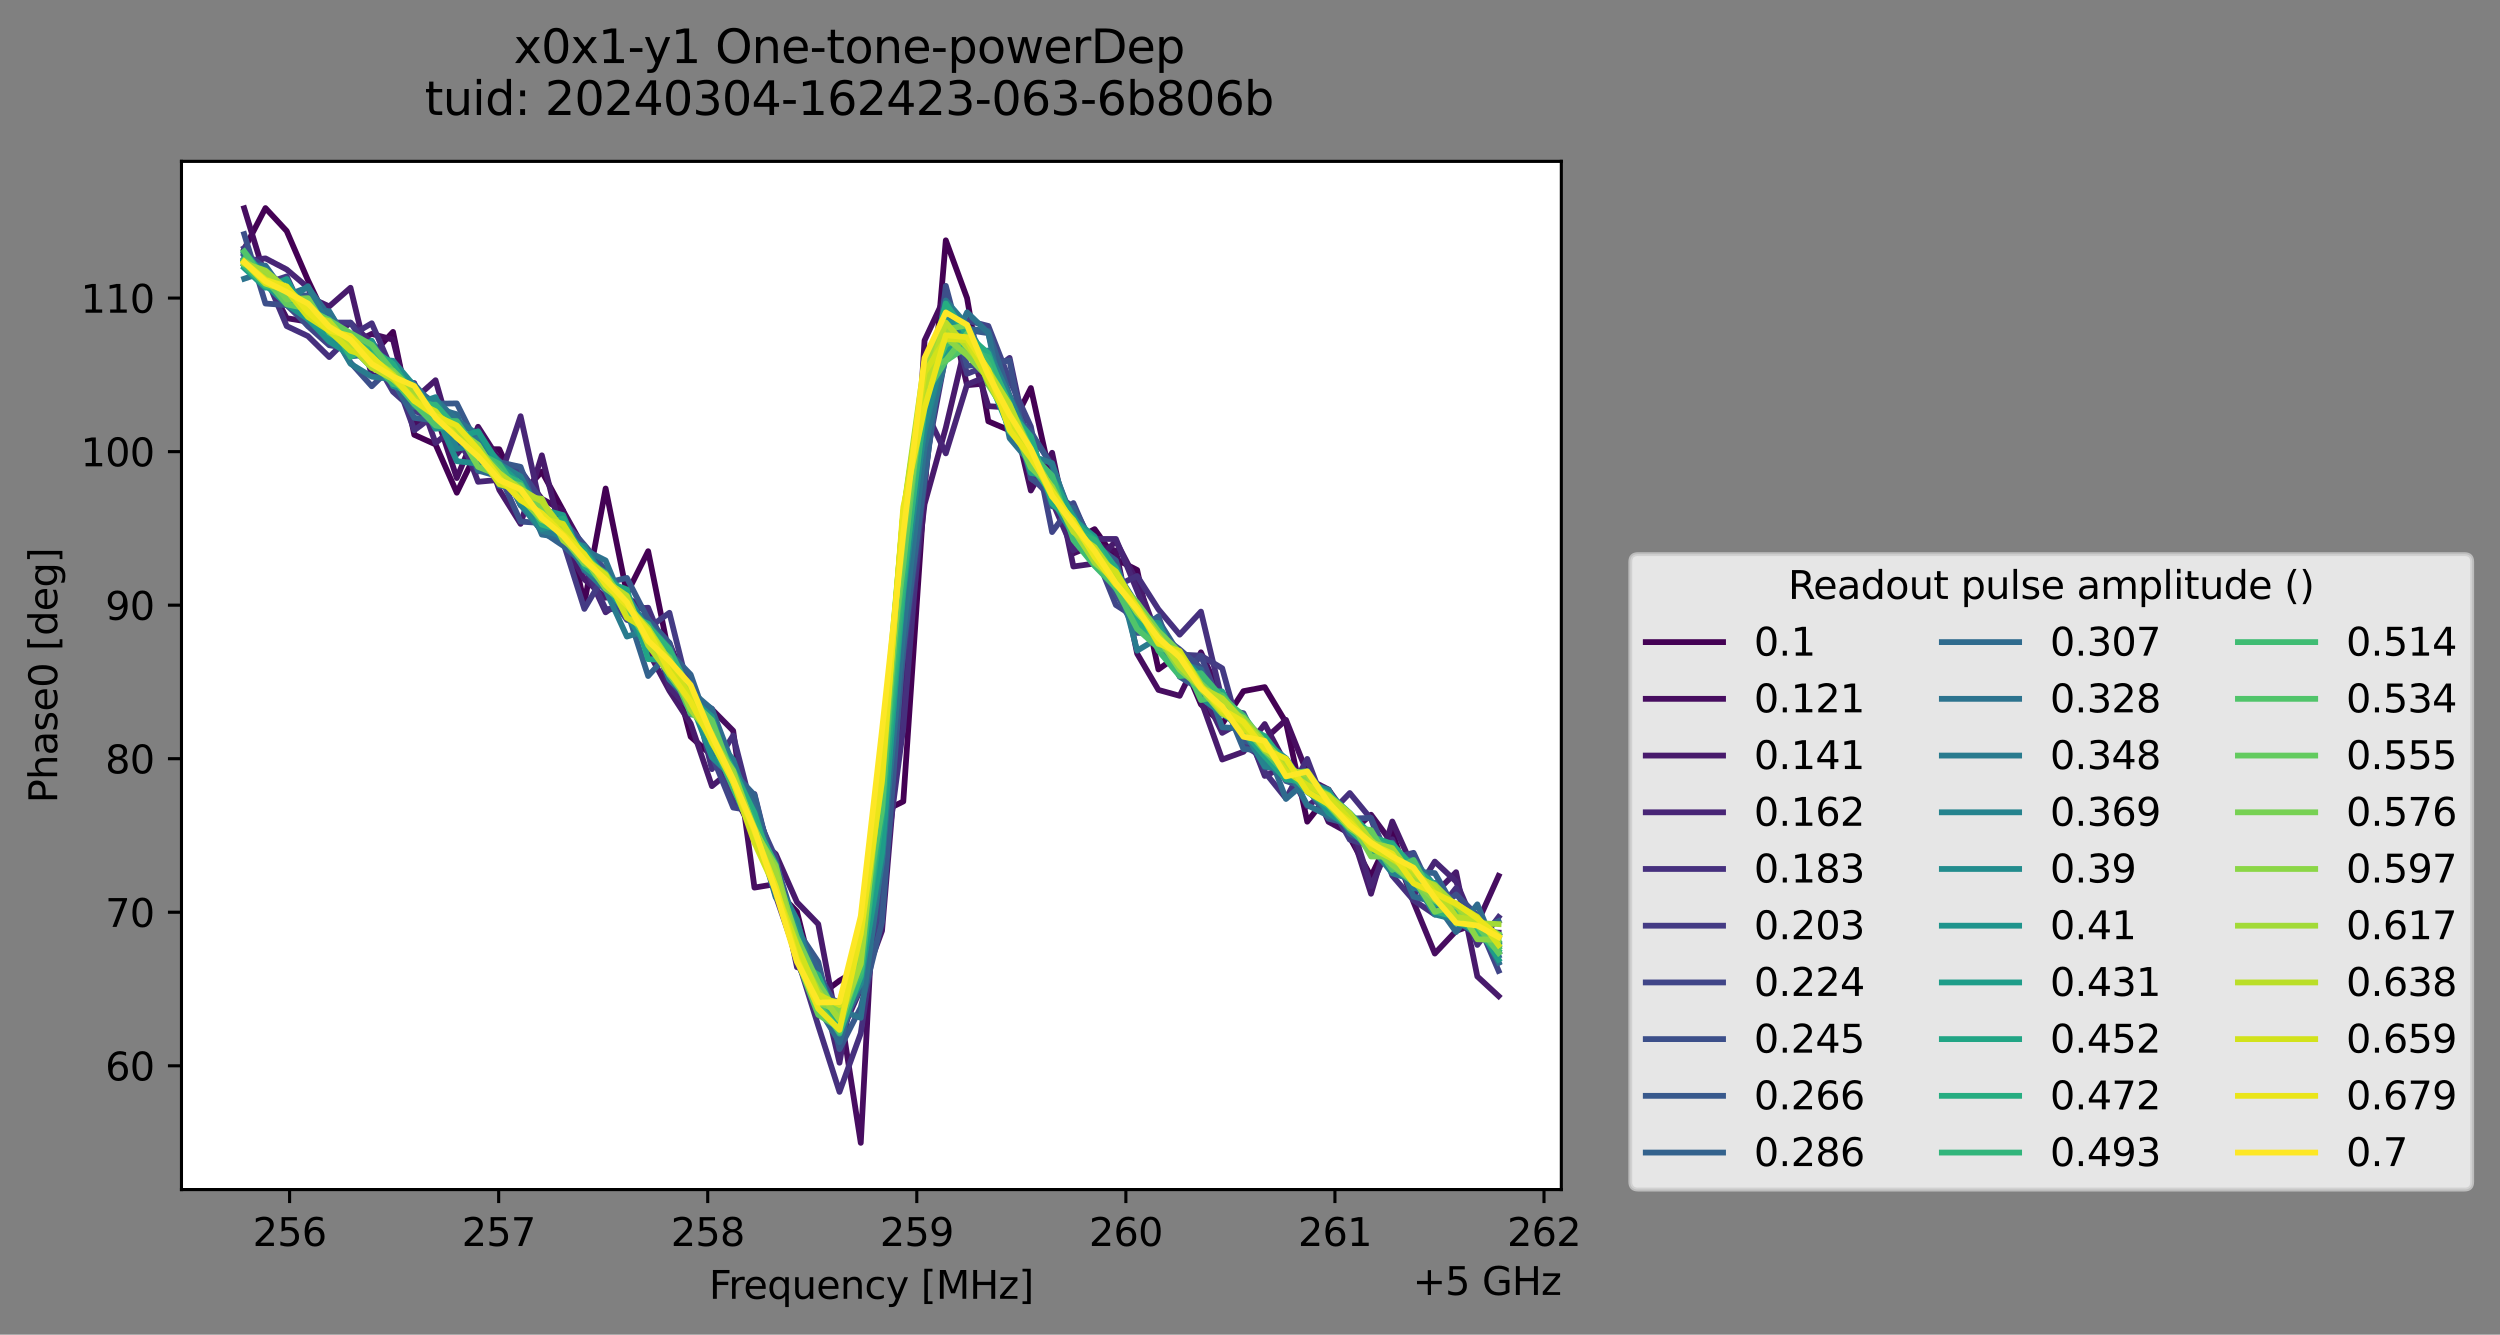 <?xml version="1.0" encoding="utf-8" standalone="no"?>
<!DOCTYPE svg PUBLIC "-//W3C//DTD SVG 1.1//EN"
  "http://www.w3.org/Graphics/SVG/1.1/DTD/svg11.dtd">
<svg xmlns:xlink="http://www.w3.org/1999/xlink" width="647.026pt" height="345.428pt" viewBox="0 0 647.026 345.428" xmlns="http://www.w3.org/2000/svg" version="1.1">
 <rect x="0" y="0" width="647.026" height="345.428" fill="#808080" stroke="none"/>
 <defs>
  <style type="text/css">*{stroke-linejoin: round; stroke-linecap: butt}</style>
 </defs>
 <g id="figure_1">
  <g id="patch_1">
   <path d="M 0 345.428 
L 647.026 345.428 
L 647.026 -0 
L 0 -0 
L 0 345.428 
z
" style="fill: none; opacity: 0"/>
  </g>
  <g id="axes_1">
   <g id="patch_2">
    <path d="M 46.966 307.872 
L 404.086 307.872 
L 404.086 41.76 
L 46.966 41.76 
z
" style="fill: #ffffff"/>
   </g>
   <g id="matplotlib.axis_1">
    <g id="xtick_1">
     <g id="line2d_1">
      <defs>
       <path id="m75d9768736" d="M 0 0 
L 0 3.5 
" style="stroke: #000000; stroke-width: 0.8"/>
      </defs>
      <g>
       <use xlink:href="#m75d9768736" x="74.949" y="307.872" style="stroke: #000000; stroke-width: 0.8"/>
      </g>
     </g>
     <g id="text_1">
      <!-- 256 -->
      <g transform="translate(65.405 322.47) scale(0.1 -0.1)">
       <defs>
        <path id="DejaVuSans-32" d="M 1228 531 
L 3431 531 
L 3431 0 
L 469 0 
L 469 531 
Q 828 903 1448 1529 
Q 2069 2156 2228 2338 
Q 2531 2678 2651 2914 
Q 2772 3150 2772 3378 
Q 2772 3750 2511 3984 
Q 2250 4219 1831 4219 
Q 1534 4219 1204 4116 
Q 875 4013 500 3803 
L 500 4441 
Q 881 4594 1212 4672 
Q 1544 4750 1819 4750 
Q 2544 4750 2975 4387 
Q 3406 4025 3406 3419 
Q 3406 3131 3298 2873 
Q 3191 2616 2906 2266 
Q 2828 2175 2409 1742 
Q 1991 1309 1228 531 
z
" transform="scale(0.016)"/>
        <path id="DejaVuSans-35" d="M 691 4666 
L 3169 4666 
L 3169 4134 
L 1269 4134 
L 1269 2991 
Q 1406 3038 1543 3061 
Q 1681 3084 1819 3084 
Q 2600 3084 3056 2656 
Q 3513 2228 3513 1497 
Q 3513 744 3044 326 
Q 2575 -91 1722 -91 
Q 1428 -91 1123 -41 
Q 819 9 494 109 
L 494 744 
Q 775 591 1075 516 
Q 1375 441 1709 441 
Q 2250 441 2565 725 
Q 2881 1009 2881 1497 
Q 2881 1984 2565 2268 
Q 2250 2553 1709 2553 
Q 1456 2553 1204 2497 
Q 953 2441 691 2322 
L 691 4666 
z
" transform="scale(0.016)"/>
        <path id="DejaVuSans-36" d="M 2113 2584 
Q 1688 2584 1439 2293 
Q 1191 2003 1191 1497 
Q 1191 994 1439 701 
Q 1688 409 2113 409 
Q 2538 409 2786 701 
Q 3034 994 3034 1497 
Q 3034 2003 2786 2293 
Q 2538 2584 2113 2584 
z
M 3366 4563 
L 3366 3988 
Q 3128 4100 2886 4159 
Q 2644 4219 2406 4219 
Q 1781 4219 1451 3797 
Q 1122 3375 1075 2522 
Q 1259 2794 1537 2939 
Q 1816 3084 2150 3084 
Q 2853 3084 3261 2657 
Q 3669 2231 3669 1497 
Q 3669 778 3244 343 
Q 2819 -91 2113 -91 
Q 1303 -91 875 529 
Q 447 1150 447 2328 
Q 447 3434 972 4092 
Q 1497 4750 2381 4750 
Q 2619 4750 2861 4703 
Q 3103 4656 3366 4563 
z
" transform="scale(0.016)"/>
       </defs>
       <use xlink:href="#DejaVuSans-32"/>
       <use xlink:href="#DejaVuSans-35" x="63.623"/>
       <use xlink:href="#DejaVuSans-36" x="127.246"/>
      </g>
     </g>
    </g>
    <g id="xtick_2">
     <g id="line2d_2">
      <g>
       <use xlink:href="#m75d9768736" x="129.058" y="307.872" style="stroke: #000000; stroke-width: 0.8"/>
      </g>
     </g>
     <g id="text_2">
      <!-- 257 -->
      <g transform="translate(119.514 322.47) scale(0.1 -0.1)">
       <defs>
        <path id="DejaVuSans-37" d="M 525 4666 
L 3525 4666 
L 3525 4397 
L 1831 0 
L 1172 0 
L 2766 4134 
L 525 4134 
L 525 4666 
z
" transform="scale(0.016)"/>
       </defs>
       <use xlink:href="#DejaVuSans-32"/>
       <use xlink:href="#DejaVuSans-35" x="63.623"/>
       <use xlink:href="#DejaVuSans-37" x="127.246"/>
      </g>
     </g>
    </g>
    <g id="xtick_3">
     <g id="line2d_3">
      <g>
       <use xlink:href="#m75d9768736" x="183.167" y="307.872" style="stroke: #000000; stroke-width: 0.8"/>
      </g>
     </g>
     <g id="text_3">
      <!-- 258 -->
      <g transform="translate(173.623 322.47) scale(0.1 -0.1)">
       <defs>
        <path id="DejaVuSans-38" d="M 2034 2216 
Q 1584 2216 1326 1975 
Q 1069 1734 1069 1313 
Q 1069 891 1326 650 
Q 1584 409 2034 409 
Q 2484 409 2743 651 
Q 3003 894 3003 1313 
Q 3003 1734 2745 1975 
Q 2488 2216 2034 2216 
z
M 1403 2484 
Q 997 2584 770 2862 
Q 544 3141 544 3541 
Q 544 4100 942 4425 
Q 1341 4750 2034 4750 
Q 2731 4750 3128 4425 
Q 3525 4100 3525 3541 
Q 3525 3141 3298 2862 
Q 3072 2584 2669 2484 
Q 3125 2378 3379 2068 
Q 3634 1759 3634 1313 
Q 3634 634 3220 271 
Q 2806 -91 2034 -91 
Q 1263 -91 848 271 
Q 434 634 434 1313 
Q 434 1759 690 2068 
Q 947 2378 1403 2484 
z
M 1172 3481 
Q 1172 3119 1398 2916 
Q 1625 2713 2034 2713 
Q 2441 2713 2670 2916 
Q 2900 3119 2900 3481 
Q 2900 3844 2670 4047 
Q 2441 4250 2034 4250 
Q 1625 4250 1398 4047 
Q 1172 3844 1172 3481 
z
" transform="scale(0.016)"/>
       </defs>
       <use xlink:href="#DejaVuSans-32"/>
       <use xlink:href="#DejaVuSans-35" x="63.623"/>
       <use xlink:href="#DejaVuSans-38" x="127.246"/>
      </g>
     </g>
    </g>
    <g id="xtick_4">
     <g id="line2d_4">
      <g>
       <use xlink:href="#m75d9768736" x="237.276" y="307.872" style="stroke: #000000; stroke-width: 0.8"/>
      </g>
     </g>
     <g id="text_4">
      <!-- 259 -->
      <g transform="translate(227.732 322.47) scale(0.1 -0.1)">
       <defs>
        <path id="DejaVuSans-39" d="M 703 97 
L 703 672 
Q 941 559 1184 500 
Q 1428 441 1663 441 
Q 2288 441 2617 861 
Q 2947 1281 2994 2138 
Q 2813 1869 2534 1725 
Q 2256 1581 1919 1581 
Q 1219 1581 811 2004 
Q 403 2428 403 3163 
Q 403 3881 828 4315 
Q 1253 4750 1959 4750 
Q 2769 4750 3195 4129 
Q 3622 3509 3622 2328 
Q 3622 1225 3098 567 
Q 2575 -91 1691 -91 
Q 1453 -91 1209 -44 
Q 966 3 703 97 
z
M 1959 2075 
Q 2384 2075 2632 2365 
Q 2881 2656 2881 3163 
Q 2881 3666 2632 3958 
Q 2384 4250 1959 4250 
Q 1534 4250 1286 3958 
Q 1038 3666 1038 3163 
Q 1038 2656 1286 2365 
Q 1534 2075 1959 2075 
z
" transform="scale(0.016)"/>
       </defs>
       <use xlink:href="#DejaVuSans-32"/>
       <use xlink:href="#DejaVuSans-35" x="63.623"/>
       <use xlink:href="#DejaVuSans-39" x="127.246"/>
      </g>
     </g>
    </g>
    <g id="xtick_5">
     <g id="line2d_5">
      <g>
       <use xlink:href="#m75d9768736" x="291.385" y="307.872" style="stroke: #000000; stroke-width: 0.8"/>
      </g>
     </g>
     <g id="text_5">
      <!-- 260 -->
      <g transform="translate(281.841 322.47) scale(0.1 -0.1)">
       <defs>
        <path id="DejaVuSans-30" d="M 2034 4250 
Q 1547 4250 1301 3770 
Q 1056 3291 1056 2328 
Q 1056 1369 1301 889 
Q 1547 409 2034 409 
Q 2525 409 2770 889 
Q 3016 1369 3016 2328 
Q 3016 3291 2770 3770 
Q 2525 4250 2034 4250 
z
M 2034 4750 
Q 2819 4750 3233 4129 
Q 3647 3509 3647 2328 
Q 3647 1150 3233 529 
Q 2819 -91 2034 -91 
Q 1250 -91 836 529 
Q 422 1150 422 2328 
Q 422 3509 836 4129 
Q 1250 4750 2034 4750 
z
" transform="scale(0.016)"/>
       </defs>
       <use xlink:href="#DejaVuSans-32"/>
       <use xlink:href="#DejaVuSans-36" x="63.623"/>
       <use xlink:href="#DejaVuSans-30" x="127.246"/>
      </g>
     </g>
    </g>
    <g id="xtick_6">
     <g id="line2d_6">
      <g>
       <use xlink:href="#m75d9768736" x="345.494" y="307.872" style="stroke: #000000; stroke-width: 0.8"/>
      </g>
     </g>
     <g id="text_6">
      <!-- 261 -->
      <g transform="translate(335.95 322.47) scale(0.1 -0.1)">
       <defs>
        <path id="DejaVuSans-31" d="M 794 531 
L 1825 531 
L 1825 4091 
L 703 3866 
L 703 4441 
L 1819 4666 
L 2450 4666 
L 2450 531 
L 3481 531 
L 3481 0 
L 794 0 
L 794 531 
z
" transform="scale(0.016)"/>
       </defs>
       <use xlink:href="#DejaVuSans-32"/>
       <use xlink:href="#DejaVuSans-36" x="63.623"/>
       <use xlink:href="#DejaVuSans-31" x="127.246"/>
      </g>
     </g>
    </g>
    <g id="xtick_7">
     <g id="line2d_7">
      <g>
       <use xlink:href="#m75d9768736" x="399.603" y="307.872" style="stroke: #000000; stroke-width: 0.8"/>
      </g>
     </g>
     <g id="text_7">
      <!-- 262 -->
      <g transform="translate(390.059 322.47) scale(0.1 -0.1)">
       <use xlink:href="#DejaVuSans-32"/>
       <use xlink:href="#DejaVuSans-36" x="63.623"/>
       <use xlink:href="#DejaVuSans-32" x="127.246"/>
      </g>
     </g>
    </g>
    <g id="text_8">
     <!-- Frequency [MHz] -->
     <g transform="translate(183.507 336.149) scale(0.1 -0.1)">
      <defs>
       <path id="DejaVuSans-46" d="M 628 4666 
L 3309 4666 
L 3309 4134 
L 1259 4134 
L 1259 2759 
L 3109 2759 
L 3109 2228 
L 1259 2228 
L 1259 0 
L 628 0 
L 628 4666 
z
" transform="scale(0.016)"/>
       <path id="DejaVuSans-72" d="M 2631 2963 
Q 2534 3019 2420 3045 
Q 2306 3072 2169 3072 
Q 1681 3072 1420 2755 
Q 1159 2438 1159 1844 
L 1159 0 
L 581 0 
L 581 3500 
L 1159 3500 
L 1159 2956 
Q 1341 3275 1631 3429 
Q 1922 3584 2338 3584 
Q 2397 3584 2469 3576 
Q 2541 3569 2628 3553 
L 2631 2963 
z
" transform="scale(0.016)"/>
       <path id="DejaVuSans-65" d="M 3597 1894 
L 3597 1613 
L 953 1613 
Q 991 1019 1311 708 
Q 1631 397 2203 397 
Q 2534 397 2845 478 
Q 3156 559 3463 722 
L 3463 178 
Q 3153 47 2828 -22 
Q 2503 -91 2169 -91 
Q 1331 -91 842 396 
Q 353 884 353 1716 
Q 353 2575 817 3079 
Q 1281 3584 2069 3584 
Q 2775 3584 3186 3129 
Q 3597 2675 3597 1894 
z
M 3022 2063 
Q 3016 2534 2758 2815 
Q 2500 3097 2075 3097 
Q 1594 3097 1305 2825 
Q 1016 2553 972 2059 
L 3022 2063 
z
" transform="scale(0.016)"/>
       <path id="DejaVuSans-71" d="M 947 1747 
Q 947 1113 1208 752 
Q 1469 391 1925 391 
Q 2381 391 2643 752 
Q 2906 1113 2906 1747 
Q 2906 2381 2643 2742 
Q 2381 3103 1925 3103 
Q 1469 3103 1208 2742 
Q 947 2381 947 1747 
z
M 2906 525 
Q 2725 213 2448 61 
Q 2172 -91 1784 -91 
Q 1150 -91 751 415 
Q 353 922 353 1747 
Q 353 2572 751 3078 
Q 1150 3584 1784 3584 
Q 2172 3584 2448 3432 
Q 2725 3281 2906 2969 
L 2906 3500 
L 3481 3500 
L 3481 -1331 
L 2906 -1331 
L 2906 525 
z
" transform="scale(0.016)"/>
       <path id="DejaVuSans-75" d="M 544 1381 
L 544 3500 
L 1119 3500 
L 1119 1403 
Q 1119 906 1312 657 
Q 1506 409 1894 409 
Q 2359 409 2629 706 
Q 2900 1003 2900 1516 
L 2900 3500 
L 3475 3500 
L 3475 0 
L 2900 0 
L 2900 538 
Q 2691 219 2414 64 
Q 2138 -91 1772 -91 
Q 1169 -91 856 284 
Q 544 659 544 1381 
z
M 1991 3584 
L 1991 3584 
z
" transform="scale(0.016)"/>
       <path id="DejaVuSans-6e" d="M 3513 2113 
L 3513 0 
L 2938 0 
L 2938 2094 
Q 2938 2591 2744 2837 
Q 2550 3084 2163 3084 
Q 1697 3084 1428 2787 
Q 1159 2491 1159 1978 
L 1159 0 
L 581 0 
L 581 3500 
L 1159 3500 
L 1159 2956 
Q 1366 3272 1645 3428 
Q 1925 3584 2291 3584 
Q 2894 3584 3203 3211 
Q 3513 2838 3513 2113 
z
" transform="scale(0.016)"/>
       <path id="DejaVuSans-63" d="M 3122 3366 
L 3122 2828 
Q 2878 2963 2633 3030 
Q 2388 3097 2138 3097 
Q 1578 3097 1268 2742 
Q 959 2388 959 1747 
Q 959 1106 1268 751 
Q 1578 397 2138 397 
Q 2388 397 2633 464 
Q 2878 531 3122 666 
L 3122 134 
Q 2881 22 2623 -34 
Q 2366 -91 2075 -91 
Q 1284 -91 818 406 
Q 353 903 353 1747 
Q 353 2603 823 3093 
Q 1294 3584 2113 3584 
Q 2378 3584 2631 3529 
Q 2884 3475 3122 3366 
z
" transform="scale(0.016)"/>
       <path id="DejaVuSans-79" d="M 2059 -325 
Q 1816 -950 1584 -1140 
Q 1353 -1331 966 -1331 
L 506 -1331 
L 506 -850 
L 844 -850 
Q 1081 -850 1212 -737 
Q 1344 -625 1503 -206 
L 1606 56 
L 191 3500 
L 800 3500 
L 1894 763 
L 2988 3500 
L 3597 3500 
L 2059 -325 
z
" transform="scale(0.016)"/>
       <path id="DejaVuSans-20" transform="scale(0.016)"/>
       <path id="DejaVuSans-5b" d="M 550 4863 
L 1875 4863 
L 1875 4416 
L 1125 4416 
L 1125 -397 
L 1875 -397 
L 1875 -844 
L 550 -844 
L 550 4863 
z
" transform="scale(0.016)"/>
       <path id="DejaVuSans-4d" d="M 628 4666 
L 1569 4666 
L 2759 1491 
L 3956 4666 
L 4897 4666 
L 4897 0 
L 4281 0 
L 4281 4097 
L 3078 897 
L 2444 897 
L 1241 4097 
L 1241 0 
L 628 0 
L 628 4666 
z
" transform="scale(0.016)"/>
       <path id="DejaVuSans-48" d="M 628 4666 
L 1259 4666 
L 1259 2753 
L 3553 2753 
L 3553 4666 
L 4184 4666 
L 4184 0 
L 3553 0 
L 3553 2222 
L 1259 2222 
L 1259 0 
L 628 0 
L 628 4666 
z
" transform="scale(0.016)"/>
       <path id="DejaVuSans-7a" d="M 353 3500 
L 3084 3500 
L 3084 2975 
L 922 459 
L 3084 459 
L 3084 0 
L 275 0 
L 275 525 
L 2438 3041 
L 353 3041 
L 353 3500 
z
" transform="scale(0.016)"/>
       <path id="DejaVuSans-5d" d="M 1947 4863 
L 1947 -844 
L 622 -844 
L 622 -397 
L 1369 -397 
L 1369 4416 
L 622 4416 
L 622 4863 
L 1947 4863 
z
" transform="scale(0.016)"/>
      </defs>
      <use xlink:href="#DejaVuSans-46"/>
      <use xlink:href="#DejaVuSans-72" x="50.27"/>
      <use xlink:href="#DejaVuSans-65" x="89.133"/>
      <use xlink:href="#DejaVuSans-71" x="150.656"/>
      <use xlink:href="#DejaVuSans-75" x="214.133"/>
      <use xlink:href="#DejaVuSans-65" x="277.512"/>
      <use xlink:href="#DejaVuSans-6e" x="339.035"/>
      <use xlink:href="#DejaVuSans-63" x="402.414"/>
      <use xlink:href="#DejaVuSans-79" x="457.395"/>
      <use xlink:href="#DejaVuSans-20" x="516.574"/>
      <use xlink:href="#DejaVuSans-5b" x="548.361"/>
      <use xlink:href="#DejaVuSans-4d" x="587.375"/>
      <use xlink:href="#DejaVuSans-48" x="673.654"/>
      <use xlink:href="#DejaVuSans-7a" x="748.85"/>
      <use xlink:href="#DejaVuSans-5d" x="801.34"/>
     </g>
    </g>
    <g id="text_9">
     <!-- +5 GHz -->
     <g transform="translate(365.648 335.149) scale(0.1 -0.1)">
      <defs>
       <path id="DejaVuSans-2b" d="M 2944 4013 
L 2944 2272 
L 4684 2272 
L 4684 1741 
L 2944 1741 
L 2944 0 
L 2419 0 
L 2419 1741 
L 678 1741 
L 678 2272 
L 2419 2272 
L 2419 4013 
L 2944 4013 
z
" transform="scale(0.016)"/>
       <path id="DejaVuSans-47" d="M 3809 666 
L 3809 1919 
L 2778 1919 
L 2778 2438 
L 4434 2438 
L 4434 434 
Q 4069 175 3628 42 
Q 3188 -91 2688 -91 
Q 1594 -91 976 548 
Q 359 1188 359 2328 
Q 359 3472 976 4111 
Q 1594 4750 2688 4750 
Q 3144 4750 3555 4637 
Q 3966 4525 4313 4306 
L 4313 3634 
Q 3963 3931 3569 4081 
Q 3175 4231 2741 4231 
Q 1884 4231 1454 3753 
Q 1025 3275 1025 2328 
Q 1025 1384 1454 906 
Q 1884 428 2741 428 
Q 3075 428 3337 486 
Q 3600 544 3809 666 
z
" transform="scale(0.016)"/>
      </defs>
      <use xlink:href="#DejaVuSans-2b"/>
      <use xlink:href="#DejaVuSans-35" x="83.789"/>
      <use xlink:href="#DejaVuSans-20" x="147.412"/>
      <use xlink:href="#DejaVuSans-47" x="179.199"/>
      <use xlink:href="#DejaVuSans-48" x="256.689"/>
      <use xlink:href="#DejaVuSans-7a" x="331.885"/>
     </g>
    </g>
   </g>
   <g id="matplotlib.axis_2">
    <g id="ytick_1">
     <g id="line2d_8">
      <defs>
       <path id="m8a0eae1049" d="M 0 0 
L -3.5 0 
" style="stroke: #000000; stroke-width: 0.8"/>
      </defs>
      <g>
       <use xlink:href="#m8a0eae1049" x="46.966" y="275.835" style="stroke: #000000; stroke-width: 0.8"/>
      </g>
     </g>
     <g id="text_10">
      <!-- 60 -->
      <g transform="translate(27.241 279.634) scale(0.1 -0.1)">
       <use xlink:href="#DejaVuSans-36"/>
       <use xlink:href="#DejaVuSans-30" x="63.623"/>
      </g>
     </g>
    </g>
    <g id="ytick_2">
     <g id="line2d_9">
      <g>
       <use xlink:href="#m8a0eae1049" x="46.966" y="236.097" style="stroke: #000000; stroke-width: 0.8"/>
      </g>
     </g>
     <g id="text_11">
      <!-- 70 -->
      <g transform="translate(27.241 239.896) scale(0.1 -0.1)">
       <use xlink:href="#DejaVuSans-37"/>
       <use xlink:href="#DejaVuSans-30" x="63.623"/>
      </g>
     </g>
    </g>
    <g id="ytick_3">
     <g id="line2d_10">
      <g>
       <use xlink:href="#m8a0eae1049" x="46.966" y="196.36" style="stroke: #000000; stroke-width: 0.8"/>
      </g>
     </g>
     <g id="text_12">
      <!-- 80 -->
      <g transform="translate(27.241 200.159) scale(0.1 -0.1)">
       <use xlink:href="#DejaVuSans-38"/>
       <use xlink:href="#DejaVuSans-30" x="63.623"/>
      </g>
     </g>
    </g>
    <g id="ytick_4">
     <g id="line2d_11">
      <g>
       <use xlink:href="#m8a0eae1049" x="46.966" y="156.623" style="stroke: #000000; stroke-width: 0.8"/>
      </g>
     </g>
     <g id="text_13">
      <!-- 90 -->
      <g transform="translate(27.241 160.422) scale(0.1 -0.1)">
       <use xlink:href="#DejaVuSans-39"/>
       <use xlink:href="#DejaVuSans-30" x="63.623"/>
      </g>
     </g>
    </g>
    <g id="ytick_5">
     <g id="line2d_12">
      <g>
       <use xlink:href="#m8a0eae1049" x="46.966" y="116.885" style="stroke: #000000; stroke-width: 0.8"/>
      </g>
     </g>
     <g id="text_14">
      <!-- 100 -->
      <g transform="translate(20.878 120.684) scale(0.1 -0.1)">
       <use xlink:href="#DejaVuSans-31"/>
       <use xlink:href="#DejaVuSans-30" x="63.623"/>
       <use xlink:href="#DejaVuSans-30" x="127.246"/>
      </g>
     </g>
    </g>
    <g id="ytick_6">
     <g id="line2d_13">
      <g>
       <use xlink:href="#m8a0eae1049" x="46.966" y="77.148" style="stroke: #000000; stroke-width: 0.8"/>
      </g>
     </g>
     <g id="text_15">
      <!-- 110 -->
      <g transform="translate(20.878 80.947) scale(0.1 -0.1)">
       <use xlink:href="#DejaVuSans-31"/>
       <use xlink:href="#DejaVuSans-31" x="63.623"/>
       <use xlink:href="#DejaVuSans-30" x="127.246"/>
      </g>
     </g>
    </g>
    <g id="text_16">
     <!-- Phase0 [deg] -->
     <g transform="translate(14.798 207.842) rotate(-90) scale(0.1 -0.1)">
      <defs>
       <path id="DejaVuSans-50" d="M 1259 4147 
L 1259 2394 
L 2053 2394 
Q 2494 2394 2734 2622 
Q 2975 2850 2975 3272 
Q 2975 3691 2734 3919 
Q 2494 4147 2053 4147 
L 1259 4147 
z
M 628 4666 
L 2053 4666 
Q 2838 4666 3239 4311 
Q 3641 3956 3641 3272 
Q 3641 2581 3239 2228 
Q 2838 1875 2053 1875 
L 1259 1875 
L 1259 0 
L 628 0 
L 628 4666 
z
" transform="scale(0.016)"/>
       <path id="DejaVuSans-68" d="M 3513 2113 
L 3513 0 
L 2938 0 
L 2938 2094 
Q 2938 2591 2744 2837 
Q 2550 3084 2163 3084 
Q 1697 3084 1428 2787 
Q 1159 2491 1159 1978 
L 1159 0 
L 581 0 
L 581 4863 
L 1159 4863 
L 1159 2956 
Q 1366 3272 1645 3428 
Q 1925 3584 2291 3584 
Q 2894 3584 3203 3211 
Q 3513 2838 3513 2113 
z
" transform="scale(0.016)"/>
       <path id="DejaVuSans-61" d="M 2194 1759 
Q 1497 1759 1228 1600 
Q 959 1441 959 1056 
Q 959 750 1161 570 
Q 1363 391 1709 391 
Q 2188 391 2477 730 
Q 2766 1069 2766 1631 
L 2766 1759 
L 2194 1759 
z
M 3341 1997 
L 3341 0 
L 2766 0 
L 2766 531 
Q 2569 213 2275 61 
Q 1981 -91 1556 -91 
Q 1019 -91 701 211 
Q 384 513 384 1019 
Q 384 1609 779 1909 
Q 1175 2209 1959 2209 
L 2766 2209 
L 2766 2266 
Q 2766 2663 2505 2880 
Q 2244 3097 1772 3097 
Q 1472 3097 1187 3025 
Q 903 2953 641 2809 
L 641 3341 
Q 956 3463 1253 3523 
Q 1550 3584 1831 3584 
Q 2591 3584 2966 3190 
Q 3341 2797 3341 1997 
z
" transform="scale(0.016)"/>
       <path id="DejaVuSans-73" d="M 2834 3397 
L 2834 2853 
Q 2591 2978 2328 3040 
Q 2066 3103 1784 3103 
Q 1356 3103 1142 2972 
Q 928 2841 928 2578 
Q 928 2378 1081 2264 
Q 1234 2150 1697 2047 
L 1894 2003 
Q 2506 1872 2764 1633 
Q 3022 1394 3022 966 
Q 3022 478 2636 193 
Q 2250 -91 1575 -91 
Q 1294 -91 989 -36 
Q 684 19 347 128 
L 347 722 
Q 666 556 975 473 
Q 1284 391 1588 391 
Q 1994 391 2212 530 
Q 2431 669 2431 922 
Q 2431 1156 2273 1281 
Q 2116 1406 1581 1522 
L 1381 1569 
Q 847 1681 609 1914 
Q 372 2147 372 2553 
Q 372 3047 722 3315 
Q 1072 3584 1716 3584 
Q 2034 3584 2315 3537 
Q 2597 3491 2834 3397 
z
" transform="scale(0.016)"/>
       <path id="DejaVuSans-64" d="M 2906 2969 
L 2906 4863 
L 3481 4863 
L 3481 0 
L 2906 0 
L 2906 525 
Q 2725 213 2448 61 
Q 2172 -91 1784 -91 
Q 1150 -91 751 415 
Q 353 922 353 1747 
Q 353 2572 751 3078 
Q 1150 3584 1784 3584 
Q 2172 3584 2448 3432 
Q 2725 3281 2906 2969 
z
M 947 1747 
Q 947 1113 1208 752 
Q 1469 391 1925 391 
Q 2381 391 2643 752 
Q 2906 1113 2906 1747 
Q 2906 2381 2643 2742 
Q 2381 3103 1925 3103 
Q 1469 3103 1208 2742 
Q 947 2381 947 1747 
z
" transform="scale(0.016)"/>
       <path id="DejaVuSans-67" d="M 2906 1791 
Q 2906 2416 2648 2759 
Q 2391 3103 1925 3103 
Q 1463 3103 1205 2759 
Q 947 2416 947 1791 
Q 947 1169 1205 825 
Q 1463 481 1925 481 
Q 2391 481 2648 825 
Q 2906 1169 2906 1791 
z
M 3481 434 
Q 3481 -459 3084 -895 
Q 2688 -1331 1869 -1331 
Q 1566 -1331 1297 -1286 
Q 1028 -1241 775 -1147 
L 775 -588 
Q 1028 -725 1275 -790 
Q 1522 -856 1778 -856 
Q 2344 -856 2625 -561 
Q 2906 -266 2906 331 
L 2906 616 
Q 2728 306 2450 153 
Q 2172 0 1784 0 
Q 1141 0 747 490 
Q 353 981 353 1791 
Q 353 2603 747 3093 
Q 1141 3584 1784 3584 
Q 2172 3584 2450 3431 
Q 2728 3278 2906 2969 
L 2906 3500 
L 3481 3500 
L 3481 434 
z
" transform="scale(0.016)"/>
      </defs>
      <use xlink:href="#DejaVuSans-50"/>
      <use xlink:href="#DejaVuSans-68" x="60.303"/>
      <use xlink:href="#DejaVuSans-61" x="123.682"/>
      <use xlink:href="#DejaVuSans-73" x="184.961"/>
      <use xlink:href="#DejaVuSans-65" x="237.061"/>
      <use xlink:href="#DejaVuSans-30" x="298.584"/>
      <use xlink:href="#DejaVuSans-20" x="362.207"/>
      <use xlink:href="#DejaVuSans-5b" x="393.994"/>
      <use xlink:href="#DejaVuSans-64" x="433.008"/>
      <use xlink:href="#DejaVuSans-65" x="496.484"/>
      <use xlink:href="#DejaVuSans-67" x="558.008"/>
      <use xlink:href="#DejaVuSans-5d" x="621.484"/>
     </g>
    </g>
   </g>
   <g id="line2d_14">
    <path d="M 63.198 64.455 
L 68.701 53.856 
L 74.204 59.802 
L 79.706 72.537 
L 85.209 84.083 
L 90.711 91.756 
L 96.214 91.84 
L 101.717 85.901 
L 107.219 112.532 
L 112.722 115.02 
L 118.225 127.517 
L 123.727 116.216 
L 129.23 116.275 
L 134.732 128.106 
L 140.235 122.043 
L 145.738 132.142 
L 151.24 156.086 
L 156.743 126.434 
L 162.246 153.642 
L 167.748 142.662 
L 173.251 169.802 
L 178.753 190.672 
L 184.256 195.541 
L 189.759 205.343 
L 195.261 215.996 
L 200.764 230.302 
L 206.266 235.951 
L 211.769 257.961 
L 217.272 253.804 
L 222.774 250.471 
L 228.277 210.137 
L 233.78 207.425 
L 239.282 126.708 
L 244.785 62.198 
L 250.287 77.164 
L 255.79 109.041 
L 261.293 111.391 
L 266.795 100.431 
L 272.298 125.265 
L 277.801 139.847 
L 283.303 136.951 
L 288.806 144.725 
L 294.308 147.524 
L 299.811 173.252 
L 305.314 169.313 
L 310.816 182.31 
L 316.319 187.367 
L 321.821 178.881 
L 327.324 177.836 
L 332.827 187.002 
L 338.329 212.656 
L 343.832 205.638 
L 349.335 216.751 
L 354.837 226.844 
L 360.34 215.181 
L 365.842 232.55 
L 371.345 231.328 
L 376.848 239 
L 382.35 237.936 
L 387.853 246.454 
" clip-path="url(#p492d30a8b2)" style="fill: none; stroke: #440154; stroke-width: 1.5; stroke-linecap: square"/>
   </g>
   <g id="line2d_15">
    <path d="M 63.198 53.895 
L 68.701 71.869 
L 74.204 82.354 
L 79.706 83.244 
L 85.209 88.248 
L 90.711 89.068 
L 96.214 86.415 
L 101.717 87.908 
L 107.219 109.781 
L 112.722 106.876 
L 118.225 123.722 
L 123.727 110.457 
L 129.23 119.027 
L 134.732 122.087 
L 140.235 129.09 
L 145.738 132.201 
L 151.24 142.052 
L 156.743 151.237 
L 162.246 158.836 
L 167.748 165.094 
L 173.251 166.409 
L 178.753 179.977 
L 184.256 183.578 
L 189.759 189.144 
L 195.261 229.72 
L 200.764 228.8 
L 206.266 248.991 
L 211.769 260.774 
L 217.272 260.356 
L 222.774 295.776 
L 228.277 192.382 
L 233.78 177.396 
L 239.282 88.122 
L 244.785 76.349 
L 250.287 99.697 
L 255.79 99.162 
L 261.293 103.577 
L 266.795 126.95 
L 272.298 117.184 
L 277.801 143.206 
L 283.303 140.913 
L 288.806 142.548 
L 294.308 169.175 
L 299.811 178.558 
L 305.314 180.083 
L 310.816 168.823 
L 316.319 180.812 
L 321.821 186.364 
L 327.324 191.299 
L 332.827 186.314 
L 338.329 200.078 
L 343.832 212.683 
L 349.335 215.702 
L 354.837 210.863 
L 360.34 218.278 
L 365.842 233.489 
L 371.345 246.789 
L 376.848 240.939 
L 382.35 238.9 
L 387.853 226.693 
" clip-path="url(#p492d30a8b2)" style="fill: none; stroke: #470d60; stroke-width: 1.5; stroke-linecap: square"/>
   </g>
   <g id="line2d_16">
    <path d="M 63.198 67.18 
L 68.701 71.234 
L 74.204 78.991 
L 79.706 76.793 
L 85.209 79.305 
L 90.711 74.478 
L 96.214 97.328 
L 101.717 96.347 
L 107.219 103.319 
L 112.722 98.408 
L 118.225 117.569 
L 123.727 111.068 
L 129.23 126.806 
L 134.732 135.579 
L 140.235 117.846 
L 145.738 140.18 
L 151.24 149.945 
L 156.743 154.689 
L 162.246 153.585 
L 167.748 168.527 
L 173.251 178.787 
L 178.753 187.26 
L 184.256 203.458 
L 189.759 198.929 
L 195.261 216.459 
L 200.764 221.032 
L 206.266 233.501 
L 211.769 239.17 
L 217.272 268.298 
L 222.774 255.886 
L 228.277 240.907 
L 233.78 176.324 
L 239.282 130.476 
L 244.785 110.707 
L 250.287 87.506 
L 255.79 105.12 
L 261.293 105.485 
L 266.795 112.419 
L 272.298 119.992 
L 277.801 146.614 
L 283.303 145.838 
L 288.806 139.999 
L 294.308 150.57 
L 299.811 165.24 
L 305.314 168.694 
L 310.816 181.232 
L 316.319 196.575 
L 321.821 194.572 
L 327.324 187.394 
L 332.827 197.788 
L 338.329 201.508 
L 343.832 204.331 
L 349.335 214.068 
L 354.837 231.31 
L 360.34 212.614 
L 365.842 224.847 
L 371.345 231.24 
L 376.848 225.734 
L 382.35 252.716 
L 387.853 257.81 
" clip-path="url(#p492d30a8b2)" style="fill: none; stroke: #481a6c; stroke-width: 1.5; stroke-linecap: square"/>
   </g>
   <g id="line2d_17">
    <path d="M 63.198 67.577 
L 68.701 66.871 
L 74.204 69.748 
L 79.706 74.434 
L 85.209 87.927 
L 90.711 83.522 
L 96.214 88.771 
L 101.717 99.011 
L 107.219 99.138 
L 112.722 114.655 
L 118.225 110.235 
L 123.727 124.693 
L 129.23 124.185 
L 134.732 107.721 
L 140.235 132.623 
L 145.738 136.43 
L 151.24 146.604 
L 156.743 158.473 
L 162.246 154.605 
L 167.748 158.183 
L 173.251 177.87 
L 178.753 183.672 
L 184.256 190.577 
L 189.759 208.111 
L 195.261 208.075 
L 200.764 224.018 
L 206.266 250.318 
L 211.769 251.506 
L 217.272 275.042 
L 222.774 243.812 
L 228.277 229.119 
L 233.78 166.006 
L 239.282 105.757 
L 244.785 117.332 
L 250.287 99.525 
L 255.79 97.274 
L 261.293 102.512 
L 266.795 120.62 
L 272.298 129.724 
L 277.801 142.421 
L 283.303 139.498 
L 288.806 139.49 
L 294.308 152.942 
L 299.811 166.767 
L 305.314 171.121 
L 310.816 178.213 
L 316.319 189.669 
L 321.821 186.559 
L 327.324 200.815 
L 332.827 198.317 
L 338.329 208.73 
L 343.832 204.374 
L 349.335 211.941 
L 354.837 229.328 
L 360.34 217.219 
L 365.842 231.872 
L 371.345 222.99 
L 376.848 228.158 
L 382.35 241.044 
L 387.853 241.372 
" clip-path="url(#p492d30a8b2)" style="fill: none; stroke: #482576; stroke-width: 1.5; stroke-linecap: square"/>
   </g>
   <g id="line2d_18">
    <path d="M 63.198 68.428 
L 68.701 71.359 
L 74.204 84.395 
L 79.706 86.989 
L 85.209 92.414 
L 90.711 86.957 
L 96.214 83.665 
L 101.717 96.273 
L 107.219 111.37 
L 112.722 107.195 
L 118.225 113.637 
L 123.727 122.023 
L 129.23 120.512 
L 134.732 130.026 
L 140.235 137.541 
L 145.738 137.35 
L 151.24 145.859 
L 156.743 157.619 
L 162.246 157.718 
L 167.748 157.284 
L 173.251 170.759 
L 178.753 176.431 
L 184.256 199.06 
L 189.759 190.365 
L 195.261 211.908 
L 200.764 231.834 
L 206.266 247.805 
L 211.769 265.467 
L 217.272 282.587 
L 222.774 267.434 
L 228.277 229.753 
L 233.78 188.353 
L 239.282 121.054 
L 244.785 91.86 
L 250.287 85.957 
L 255.79 96.805 
L 261.293 92.629 
L 266.795 118.623 
L 272.298 127.936 
L 277.801 137.093 
L 283.303 142.387 
L 288.806 151.693 
L 294.308 149.079 
L 299.811 157.703 
L 305.314 164.256 
L 310.816 158.295 
L 316.319 181.289 
L 321.821 187.933 
L 327.324 199.786 
L 332.827 206.643 
L 338.329 196.421 
L 343.832 210.971 
L 349.335 205.247 
L 354.837 211.936 
L 360.34 226.623 
L 365.842 232.981 
L 371.345 236.697 
L 376.848 229.845 
L 382.35 244.553 
L 387.853 237.344 
" clip-path="url(#p492d30a8b2)" style="fill: none; stroke: #46307e; stroke-width: 1.5; stroke-linecap: square"/>
   </g>
   <g id="line2d_19">
    <path d="M 63.198 64.184 
L 68.701 73.37 
L 74.204 71.546 
L 79.706 83.439 
L 85.209 83.47 
L 90.711 83.483 
L 96.214 91.791 
L 101.717 101.382 
L 107.219 106.295 
L 112.722 108.734 
L 118.225 114.085 
L 123.727 116.213 
L 129.23 119.422 
L 134.732 130.778 
L 140.235 129.227 
L 145.738 140.246 
L 151.24 157.586 
L 156.743 148.277 
L 162.246 154.864 
L 167.748 162.591 
L 173.251 158.593 
L 178.753 180.731 
L 184.256 183.438 
L 189.759 208.397 
L 195.261 205.489 
L 200.764 227.636 
L 206.266 239.243 
L 211.769 258.019 
L 217.272 264.258 
L 222.774 246.866 
L 228.277 207.168 
L 233.78 170.105 
L 239.282 125.294 
L 244.785 77.646 
L 250.287 96.741 
L 255.79 94.557 
L 261.293 104.085 
L 266.795 123.348 
L 272.298 128.915 
L 277.801 134.676 
L 283.303 139.837 
L 288.806 150.612 
L 294.308 160.204 
L 299.811 164.976 
L 305.314 169.404 
L 310.816 169.693 
L 316.319 172.958 
L 321.821 192.86 
L 327.324 196.315 
L 332.827 198.38 
L 338.329 202.45 
L 343.832 207.366 
L 349.335 217.311 
L 354.837 218.966 
L 360.34 222.614 
L 365.842 222.539 
L 371.345 232.563 
L 376.848 234.524 
L 382.35 238.118 
L 387.853 242.047 
" clip-path="url(#p492d30a8b2)" style="fill: none; stroke: #443b84; stroke-width: 1.5; stroke-linecap: square"/>
   </g>
   <g id="line2d_20">
    <path d="M 63.198 65.598 
L 68.701 69.225 
L 74.204 78.272 
L 79.706 84.431 
L 85.209 89.353 
L 90.711 90.243 
L 96.214 88.35 
L 101.717 96.612 
L 107.219 105.431 
L 112.722 104.761 
L 118.225 111.341 
L 123.727 114.654 
L 129.23 120.382 
L 134.732 121.651 
L 140.235 129.701 
L 145.738 138.285 
L 151.24 144.465 
L 156.743 152.585 
L 162.246 160.431 
L 167.748 162.149 
L 173.251 168.838 
L 178.753 175.102 
L 184.256 195.476 
L 189.759 209.006 
L 195.261 209.877 
L 200.764 222.018 
L 206.266 247.344 
L 211.769 256.811 
L 217.272 259.56 
L 222.774 253.089 
L 228.277 232.589 
L 233.78 146.212 
L 239.282 106.387 
L 244.785 90.01 
L 250.287 82.97 
L 255.79 84.364 
L 261.293 98.395 
L 266.795 110.419 
L 272.298 137.704 
L 277.801 130.201 
L 283.303 142.987 
L 288.806 156.586 
L 294.308 160.118 
L 299.811 166.23 
L 305.314 174.929 
L 310.816 169.714 
L 316.319 183.792 
L 321.821 185.934 
L 327.324 198.663 
L 332.827 198.715 
L 338.329 203.272 
L 343.832 210.696 
L 349.335 212.447 
L 354.837 219.775 
L 360.34 222.076 
L 365.842 220.726 
L 371.345 232.46 
L 376.848 236.798 
L 382.35 238.455 
L 387.853 251.264 
" clip-path="url(#p492d30a8b2)" style="fill: none; stroke: #404588; stroke-width: 1.5; stroke-linecap: square"/>
   </g>
   <g id="line2d_21">
    <path d="M 63.198 60.592 
L 68.701 78.555 
L 74.204 78.971 
L 79.706 84.235 
L 85.209 84.802 
L 90.711 93.813 
L 96.214 99.966 
L 101.717 94.63 
L 107.219 101.518 
L 112.722 107.47 
L 118.225 114.682 
L 123.727 111.728 
L 129.23 122.73 
L 134.732 134.983 
L 140.235 135.393 
L 145.738 134.723 
L 151.24 141.025 
L 156.743 147.606 
L 162.246 157.983 
L 167.748 160.191 
L 173.251 175.774 
L 178.753 182.302 
L 184.256 184.278 
L 189.759 201.327 
L 195.261 215.801 
L 200.764 224.83 
L 206.266 244.706 
L 211.769 251.906 
L 217.272 261.953 
L 222.774 252.637 
L 228.277 216.6 
L 233.78 150.326 
L 239.282 120.336 
L 244.785 73.986 
L 250.287 94.673 
L 255.79 94.161 
L 261.293 93.287 
L 266.795 123.854 
L 272.298 127.782 
L 277.801 131.044 
L 283.303 141.675 
L 288.806 153.408 
L 294.308 163.799 
L 299.811 163.871 
L 305.314 168.076 
L 310.816 172.87 
L 316.319 183.497 
L 321.821 184.578 
L 327.324 195.912 
L 332.827 196.975 
L 338.329 204.44 
L 343.832 209.851 
L 349.335 211.872 
L 354.837 211.677 
L 360.34 224.483 
L 365.842 221.084 
L 371.345 236.032 
L 376.848 231.503 
L 382.35 236.938 
L 387.853 249.2 
" clip-path="url(#p492d30a8b2)" style="fill: none; stroke: #3c4f8a; stroke-width: 1.5; stroke-linecap: square"/>
   </g>
   <g id="line2d_22">
    <path d="M 63.198 66.968 
L 68.701 72.953 
L 74.204 76.303 
L 79.706 76.476 
L 85.209 84.749 
L 90.711 88.424 
L 96.214 91.287 
L 101.717 98.828 
L 107.219 100.455 
L 112.722 104.485 
L 118.225 104.408 
L 123.727 115.407 
L 129.23 119.624 
L 134.732 120.835 
L 140.235 136.064 
L 145.738 133.938 
L 151.24 147.664 
L 156.743 150.893 
L 162.246 149.572 
L 167.748 160.337 
L 173.251 166.388 
L 178.753 184.92 
L 184.256 184.4 
L 189.759 199.761 
L 195.261 214.142 
L 200.764 223.235 
L 206.266 240.72 
L 211.769 248.944 
L 217.272 271.521 
L 222.774 260.723 
L 228.277 238.544 
L 233.78 167.944 
L 239.282 95.544 
L 244.785 89.913 
L 250.287 85.427 
L 255.79 86.225 
L 261.293 106.781 
L 266.795 111.749 
L 272.298 120.713 
L 277.801 134.733 
L 283.303 140.93 
L 288.806 145.087 
L 294.308 163.501 
L 299.811 159.486 
L 305.314 175.155 
L 310.816 178.523 
L 316.319 181.638 
L 321.821 191.692 
L 327.324 193.194 
L 332.827 202.14 
L 338.329 203.932 
L 343.832 211.892 
L 349.335 213.247 
L 354.837 218.869 
L 360.34 219.2 
L 365.842 229.657 
L 371.345 231.892 
L 376.848 238.519 
L 382.35 241.505 
L 387.853 244.24 
" clip-path="url(#p492d30a8b2)" style="fill: none; stroke: #38598c; stroke-width: 1.5; stroke-linecap: square"/>
   </g>
   <g id="line2d_23">
    <path d="M 63.198 66.171 
L 68.701 73.664 
L 74.204 74.391 
L 79.706 78.575 
L 85.209 80.875 
L 90.711 89.237 
L 96.214 92.762 
L 101.717 98.516 
L 107.219 108.139 
L 112.722 108.87 
L 118.225 108.225 
L 123.727 118.239 
L 129.23 121.539 
L 134.732 126.602 
L 140.235 137.538 
L 145.738 141.232 
L 151.24 145.95 
L 156.743 147.93 
L 162.246 157.921 
L 167.748 174.96 
L 173.251 168.864 
L 178.753 174.593 
L 184.256 190.278 
L 189.759 199.932 
L 195.261 205.775 
L 200.764 228.123 
L 206.266 241.471 
L 211.769 250.941 
L 217.272 266.476 
L 222.774 255.677 
L 228.277 218.823 
L 233.78 167.769 
L 239.282 123.74 
L 244.785 85.018 
L 250.287 85.063 
L 255.79 85.693 
L 261.293 102.333 
L 266.795 114.243 
L 272.298 131.042 
L 277.801 131.487 
L 283.303 142.995 
L 288.806 146.562 
L 294.308 159.076 
L 299.811 160.62 
L 305.314 169.37 
L 310.816 177.525 
L 316.319 180.542 
L 321.821 193.857 
L 327.324 194.214 
L 332.827 196.292 
L 338.329 204.501 
L 343.832 206.023 
L 349.335 215.779 
L 354.837 218.491 
L 360.34 219.603 
L 365.842 225.58 
L 371.345 225.973 
L 376.848 235.528 
L 382.35 240.82 
L 387.853 238.385 
" clip-path="url(#p492d30a8b2)" style="fill: none; stroke: #33628d; stroke-width: 1.5; stroke-linecap: square"/>
   </g>
   <g id="line2d_24">
    <path d="M 63.198 68.681 
L 68.701 68.742 
L 74.204 76.413 
L 79.706 74.37 
L 85.209 81.805 
L 90.711 92.235 
L 96.214 91.651 
L 101.717 95.834 
L 107.219 99.477 
L 112.722 105.653 
L 118.225 107.212 
L 123.727 121.799 
L 129.23 123.321 
L 134.732 125.134 
L 140.235 138.355 
L 145.738 139.169 
L 151.24 147.027 
L 156.743 149.691 
L 162.246 156.526 
L 167.748 162.223 
L 173.251 168.202 
L 178.753 178.814 
L 184.256 183.552 
L 189.759 198.067 
L 195.261 209.06 
L 200.764 227.837 
L 206.266 243.829 
L 211.769 260.822 
L 217.272 269.731 
L 222.774 252.323 
L 228.277 206.699 
L 233.78 155.142 
L 239.282 111.336 
L 244.785 86.503 
L 250.287 86.349 
L 255.79 95.307 
L 261.293 108.32 
L 266.795 117.971 
L 272.298 123.664 
L 277.801 136.71 
L 283.303 141.082 
L 288.806 147.933 
L 294.308 156.5 
L 299.811 163.292 
L 305.314 171.587 
L 310.816 173.287 
L 316.319 188.228 
L 321.821 188.56 
L 327.324 192.232 
L 332.827 206.765 
L 338.329 202.026 
L 343.832 206.429 
L 349.335 213.453 
L 354.837 218.253 
L 360.34 219.38 
L 365.842 232.048 
L 371.345 233.469 
L 376.848 241.207 
L 382.35 234.056 
L 387.853 247.373 
" clip-path="url(#p492d30a8b2)" style="fill: none; stroke: #2f6b8e; stroke-width: 1.5; stroke-linecap: square"/>
   </g>
   <g id="line2d_25">
    <path d="M 63.198 72.136 
L 68.701 70.246 
L 74.204 75.527 
L 79.706 80.806 
L 85.209 80.536 
L 90.711 89.794 
L 96.214 94.208 
L 101.717 93.496 
L 107.219 105.278 
L 112.722 103.282 
L 118.225 108.794 
L 123.727 112.461 
L 129.23 125.684 
L 134.732 126.353 
L 140.235 134.633 
L 145.738 136.768 
L 151.24 142.331 
L 156.743 145.047 
L 162.246 158.464 
L 167.748 161.462 
L 173.251 167.764 
L 178.753 183.429 
L 184.256 188.119 
L 189.759 201.644 
L 195.261 213.414 
L 200.764 232.27 
L 206.266 238.486 
L 211.769 255.839 
L 217.272 261.417 
L 222.774 263.429 
L 228.277 222.831 
L 233.78 163.614 
L 239.282 115.628 
L 244.785 92.621 
L 250.287 80.819 
L 255.79 86.179 
L 261.293 113.405 
L 266.795 119.915 
L 272.298 125.567 
L 277.801 133.12 
L 283.303 144.742 
L 288.806 146.632 
L 294.308 160.314 
L 299.811 164.362 
L 305.314 171.718 
L 310.816 178.235 
L 316.319 180.196 
L 321.821 186.404 
L 327.324 191.878 
L 332.827 197.922 
L 338.329 208.395 
L 343.832 211.138 
L 349.335 212.946 
L 354.837 220.987 
L 360.34 222.837 
L 365.842 222.588 
L 371.345 229.246 
L 376.848 236.569 
L 382.35 238.925 
L 387.853 249.071 
" clip-path="url(#p492d30a8b2)" style="fill: none; stroke: #2c738e; stroke-width: 1.5; stroke-linecap: square"/>
   </g>
   <g id="line2d_26">
    <path d="M 63.198 65.385 
L 68.701 71.337 
L 74.204 78.097 
L 79.706 74.075 
L 85.209 84.735 
L 90.711 94.14 
L 96.214 97.491 
L 101.717 98.143 
L 107.219 102.856 
L 112.722 109.536 
L 118.225 113.577 
L 123.727 113.672 
L 129.23 119.446 
L 134.732 130.695 
L 140.235 137.407 
L 145.738 138.674 
L 151.24 147.327 
L 156.743 152.715 
L 162.246 164.749 
L 167.748 163.045 
L 173.251 170.73 
L 178.753 183.392 
L 184.256 190.323 
L 189.759 196.559 
L 195.261 212.832 
L 200.764 228.828 
L 206.266 244.528 
L 211.769 261.746 
L 217.272 262.288 
L 222.774 253.141 
L 228.277 222.864 
L 233.78 150.614 
L 239.282 110.539 
L 244.785 77.783 
L 250.287 84.114 
L 255.79 94.127 
L 261.293 102.953 
L 266.795 117.92 
L 272.298 119.867 
L 277.801 136.138 
L 283.303 144.855 
L 288.806 147.178 
L 294.308 168.406 
L 299.811 165.089 
L 305.314 169.759 
L 310.816 176.84 
L 316.319 182.691 
L 321.821 185.927 
L 327.324 197.361 
L 332.827 200.956 
L 338.329 203.822 
L 343.832 210.398 
L 349.335 213.862 
L 354.837 220.025 
L 360.34 218.106 
L 365.842 229.901 
L 371.345 228.495 
L 376.848 238.011 
L 382.35 242 
L 387.853 245.235 
" clip-path="url(#p492d30a8b2)" style="fill: none; stroke: #297b8e; stroke-width: 1.5; stroke-linecap: square"/>
   </g>
   <g id="line2d_27">
    <path d="M 63.198 68.197 
L 68.701 69.818 
L 74.204 74.87 
L 79.706 80.088 
L 85.209 87.51 
L 90.711 89.644 
L 96.214 95.144 
L 101.717 98.124 
L 107.219 104.684 
L 112.722 102.789 
L 118.225 116.148 
L 123.727 115.112 
L 129.23 120.11 
L 134.732 123.315 
L 140.235 133.827 
L 145.738 139.935 
L 151.24 141.326 
L 156.743 150.38 
L 162.246 153.947 
L 167.748 162.966 
L 173.251 175.872 
L 178.753 180.993 
L 184.256 189.398 
L 189.759 202.002 
L 195.261 211.478 
L 200.764 227.584 
L 206.266 238.033 
L 211.769 260.423 
L 217.272 263.408 
L 222.774 249.232 
L 228.277 219.918 
L 233.78 145.358 
L 239.282 111.666 
L 244.785 88.892 
L 250.287 91.744 
L 255.79 90.715 
L 261.293 102.77 
L 266.795 115.647 
L 272.298 127.548 
L 277.801 136.032 
L 283.303 142.347 
L 288.806 152.455 
L 294.308 159.364 
L 299.811 165.86 
L 305.314 173.753 
L 310.816 177.103 
L 316.319 184.613 
L 321.821 188.842 
L 327.324 198.377 
L 332.827 199.197 
L 338.329 202.553 
L 343.832 204.423 
L 349.335 214.483 
L 354.837 219.194 
L 360.34 226.021 
L 365.842 227.738 
L 371.345 236.668 
L 376.848 238.031 
L 382.35 238.386 
L 387.853 242.044 
" clip-path="url(#p492d30a8b2)" style="fill: none; stroke: #25838e; stroke-width: 1.5; stroke-linecap: square"/>
   </g>
   <g id="line2d_28">
    <path d="M 63.198 67.382 
L 68.701 70.148 
L 74.204 76.325 
L 79.706 80.549 
L 85.209 85.848 
L 90.711 89.772 
L 96.214 92.816 
L 101.717 93.377 
L 107.219 99.877 
L 112.722 106.922 
L 118.225 119.352 
L 123.727 120.014 
L 129.23 121.722 
L 134.732 129.833 
L 140.235 136.924 
L 145.738 135.701 
L 151.24 143.854 
L 156.743 151.4 
L 162.246 159.123 
L 167.748 167.922 
L 173.251 169.421 
L 178.753 181.597 
L 184.256 195.966 
L 189.759 201.234 
L 195.261 212.94 
L 200.764 230.269 
L 206.266 244.68 
L 211.769 261.262 
L 217.272 264.164 
L 222.774 254.514 
L 228.277 217.532 
L 233.78 153.882 
L 239.282 109.831 
L 244.785 87.911 
L 250.287 86.556 
L 255.79 92.974 
L 261.293 105.829 
L 266.795 118.059 
L 272.298 129.166 
L 277.801 138.559 
L 283.303 141.654 
L 288.806 150.583 
L 294.308 156.765 
L 299.811 163.01 
L 305.314 170.239 
L 310.816 180.582 
L 316.319 184.711 
L 321.821 188.167 
L 327.324 191.844 
L 332.827 196.281 
L 338.329 204.524 
L 343.832 205.678 
L 349.335 213.362 
L 354.837 218.859 
L 360.34 220.682 
L 365.842 227.469 
L 371.345 228.629 
L 376.848 236.203 
L 382.35 237.475 
L 387.853 244.21 
" clip-path="url(#p492d30a8b2)" style="fill: none; stroke: #228c8d; stroke-width: 1.5; stroke-linecap: square"/>
   </g>
   <g id="line2d_29">
    <path d="M 63.198 67.431 
L 68.701 73.713 
L 74.204 78.783 
L 79.706 82.572 
L 85.209 88.367 
L 90.711 91.872 
L 96.214 88.19 
L 101.717 99.905 
L 107.219 101.665 
L 112.722 110.959 
L 118.225 110.415 
L 123.727 116.437 
L 129.23 121.682 
L 134.732 128.32 
L 140.235 133.277 
L 145.738 139.054 
L 151.24 143.278 
L 156.743 148.983 
L 162.246 158.53 
L 167.748 165.719 
L 173.251 173.413 
L 178.753 180.692 
L 184.256 185.471 
L 189.759 202.624 
L 195.261 214.183 
L 200.764 226.666 
L 206.266 241.083 
L 211.769 260.25 
L 217.272 266.289 
L 222.774 251.355 
L 228.277 204.022 
L 233.78 141.87 
L 239.282 103.405 
L 244.785 82.641 
L 250.287 85.899 
L 255.79 94.456 
L 261.293 105.261 
L 266.795 117.33 
L 272.298 128.868 
L 277.801 134.426 
L 283.303 138.886 
L 288.806 150.631 
L 294.308 160.789 
L 299.811 161.259 
L 305.314 172.264 
L 310.816 175.805 
L 316.319 181.829 
L 321.821 189.356 
L 327.324 193.613 
L 332.827 197.893 
L 338.329 202.104 
L 343.832 210.342 
L 349.335 214.111 
L 354.837 220.69 
L 360.34 222.791 
L 365.842 228.156 
L 371.345 233.217 
L 376.848 236.796 
L 382.35 241.395 
L 387.853 242.015 
" clip-path="url(#p492d30a8b2)" style="fill: none; stroke: #1f948c; stroke-width: 1.5; stroke-linecap: square"/>
   </g>
   <g id="line2d_30">
    <path d="M 63.198 69.374 
L 68.701 74.452 
L 74.204 72.217 
L 79.706 82.584 
L 85.209 86.59 
L 90.711 89.594 
L 96.214 92.741 
L 101.717 96.253 
L 107.219 102.923 
L 112.722 105.224 
L 118.225 113.326 
L 123.727 111.634 
L 129.23 120.304 
L 134.732 125.276 
L 140.235 131.854 
L 145.738 133.32 
L 151.24 145.98 
L 156.743 148.592 
L 162.246 154.433 
L 167.748 164.614 
L 173.251 174.152 
L 178.753 181.747 
L 184.256 191.595 
L 189.759 202 
L 195.261 213.689 
L 200.764 229.939 
L 206.266 246.4 
L 211.769 260.742 
L 217.272 263.965 
L 222.774 252.908 
L 228.277 220.632 
L 233.78 151.331 
L 239.282 102.901 
L 244.785 91.601 
L 250.287 85.174 
L 255.79 97.875 
L 261.293 111.201 
L 266.795 115.519 
L 272.298 126.995 
L 277.801 133.722 
L 283.303 143.619 
L 288.806 151.392 
L 294.308 158.071 
L 299.811 165.248 
L 305.314 169.912 
L 310.816 175.004 
L 316.319 183.975 
L 321.821 187.607 
L 327.324 192.549 
L 332.827 198.308 
L 338.329 204.726 
L 343.832 207.085 
L 349.335 211.741 
L 354.837 217.976 
L 360.34 222.372 
L 365.842 226.146 
L 371.345 231.943 
L 376.848 238.219 
L 382.35 239.557 
L 387.853 248.346 
" clip-path="url(#p492d30a8b2)" style="fill: none; stroke: #1e9d89; stroke-width: 1.5; stroke-linecap: square"/>
   </g>
   <g id="line2d_31">
    <path d="M 63.198 67.597 
L 68.701 74.184 
L 74.204 76.378 
L 79.706 78.902 
L 85.209 85.354 
L 90.711 89.483 
L 96.214 92.243 
L 101.717 94.701 
L 107.219 101.765 
L 112.722 109.993 
L 118.225 110.619 
L 123.727 117.395 
L 129.23 121.782 
L 134.732 125.779 
L 140.235 133.635 
L 145.738 137.182 
L 151.24 142.517 
L 156.743 150.451 
L 162.246 152.565 
L 167.748 170.59 
L 173.251 170.896 
L 178.753 182.87 
L 184.256 192.204 
L 189.759 203.666 
L 195.261 216.687 
L 200.764 228.812 
L 206.266 243.998 
L 211.769 256.81 
L 217.272 265.642 
L 222.774 252.679 
L 228.277 202.879 
L 233.78 143.279 
L 239.282 102.173 
L 244.785 86.926 
L 250.287 90.491 
L 255.79 96.907 
L 261.293 104.923 
L 266.795 122.4 
L 272.298 123.513 
L 277.801 133.985 
L 283.303 141.045 
L 288.806 147.804 
L 294.308 157.537 
L 299.811 162.494 
L 305.314 170.871 
L 310.816 178.697 
L 316.319 178.963 
L 321.821 189.286 
L 327.324 195.772 
L 332.827 201.732 
L 338.329 202.392 
L 343.832 205.377 
L 349.335 210.433 
L 354.837 215.96 
L 360.34 222.27 
L 365.842 226.871 
L 371.345 233.777 
L 376.848 235.353 
L 382.35 241.343 
L 387.853 243.926 
" clip-path="url(#p492d30a8b2)" style="fill: none; stroke: #21a585; stroke-width: 1.5; stroke-linecap: square"/>
   </g>
   <g id="line2d_32">
    <path d="M 63.198 65.063 
L 68.701 72.096 
L 74.204 77.809 
L 79.706 79.662 
L 85.209 83.61 
L 90.711 88.353 
L 96.214 90.373 
L 101.717 94.192 
L 107.219 103.043 
L 112.722 105.258 
L 118.225 112.533 
L 123.727 116.79 
L 129.23 121.924 
L 134.732 126.13 
L 140.235 135.676 
L 145.738 134.208 
L 151.24 146.578 
L 156.743 151.093 
L 162.246 158.977 
L 167.748 161.438 
L 173.251 172.105 
L 178.753 177.994 
L 184.256 189.011 
L 189.759 199.237 
L 195.261 210.366 
L 200.764 227.652 
L 206.266 248.799 
L 211.769 252.308 
L 217.272 265.763 
L 222.774 250.64 
L 228.277 211.176 
L 233.78 152.722 
L 239.282 100.05 
L 244.785 78.543 
L 250.287 86.606 
L 255.79 91.429 
L 261.293 106.472 
L 266.795 112.924 
L 272.298 130.309 
L 277.801 135.313 
L 283.303 139.572 
L 288.806 147.042 
L 294.308 160.853 
L 299.811 166.07 
L 305.314 170.825 
L 310.816 176.889 
L 316.319 184.052 
L 321.821 187.843 
L 327.324 190.503 
L 332.827 197.79 
L 338.329 203.892 
L 343.832 205.867 
L 349.335 212.39 
L 354.837 216.503 
L 360.34 218.429 
L 365.842 224.5 
L 371.345 228.902 
L 376.848 239.014 
L 382.35 239.837 
L 387.853 242.05 
" clip-path="url(#p492d30a8b2)" style="fill: none; stroke: #26ad81; stroke-width: 1.5; stroke-linecap: square"/>
   </g>
   <g id="line2d_33">
    <path d="M 63.198 67.065 
L 68.701 72.207 
L 74.204 77.329 
L 79.706 80.7 
L 85.209 82.716 
L 90.711 92.382 
L 96.214 89.312 
L 101.717 98.018 
L 107.219 104.507 
L 112.722 104.745 
L 118.225 110.827 
L 123.727 118.181 
L 129.23 122.134 
L 134.732 125.053 
L 140.235 135.761 
L 145.738 137.43 
L 151.24 145.61 
L 156.743 149.416 
L 162.246 159.447 
L 167.748 161.996 
L 173.251 167.998 
L 178.753 179.324 
L 184.256 192.414 
L 189.759 200.235 
L 195.261 212.831 
L 200.764 223.718 
L 206.266 248.352 
L 211.769 258.344 
L 217.272 267.51 
L 222.774 252.483 
L 228.277 206.695 
L 233.78 149.678 
L 239.282 105.64 
L 244.785 84.445 
L 250.287 90.24 
L 255.79 92.484 
L 261.293 104.496 
L 266.795 120.714 
L 272.298 127.565 
L 277.801 137.311 
L 283.303 139.813 
L 288.806 150.137 
L 294.308 156.15 
L 299.811 165.827 
L 305.314 172.205 
L 310.816 176.249 
L 316.319 182.238 
L 321.821 190.497 
L 327.324 191.592 
L 332.827 198.928 
L 338.329 204.988 
L 343.832 208.685 
L 349.335 214.756 
L 354.837 219.655 
L 360.34 222.065 
L 365.842 226.431 
L 371.345 235.963 
L 376.848 237.284 
L 382.35 241.598 
L 387.853 246.126 
" clip-path="url(#p492d30a8b2)" style="fill: none; stroke: #31b57b; stroke-width: 1.5; stroke-linecap: square"/>
   </g>
   <g id="line2d_34">
    <path d="M 63.198 68.678 
L 68.701 73.932 
L 74.204 75.326 
L 79.706 81.701 
L 85.209 85.1 
L 90.711 87.903 
L 96.214 93.576 
L 101.717 99.393 
L 107.219 100.633 
L 112.722 108.936 
L 118.225 108.981 
L 123.727 117.182 
L 129.23 120.108 
L 134.732 128.228 
L 140.235 130.18 
L 145.738 137.356 
L 151.24 143.785 
L 156.743 151.073 
L 162.246 155.969 
L 167.748 164.747 
L 173.251 173.326 
L 178.753 180.96 
L 184.256 191.207 
L 189.759 203.966 
L 195.261 215.942 
L 200.764 229.2 
L 206.266 245.572 
L 211.769 258.412 
L 217.272 261.816 
L 222.774 251.478 
L 228.277 204.535 
L 233.78 144.609 
L 239.282 101.042 
L 244.785 89.211 
L 250.287 86.775 
L 255.79 94.212 
L 261.293 111.736 
L 266.795 117.388 
L 272.298 123.102 
L 277.801 139.752 
L 283.303 146.472 
L 288.806 152.136 
L 294.308 156.068 
L 299.811 168.403 
L 305.314 174.983 
L 310.816 174.242 
L 316.319 180.559 
L 321.821 185.231 
L 327.324 192.45 
L 332.827 199.036 
L 338.329 203.723 
L 343.832 206.631 
L 349.335 210.432 
L 354.837 216.942 
L 360.34 220.02 
L 365.842 228.09 
L 371.345 232.751 
L 376.848 237.372 
L 382.35 238.943 
L 387.853 246.538 
" clip-path="url(#p492d30a8b2)" style="fill: none; stroke: #3fbc73; stroke-width: 1.5; stroke-linecap: square"/>
   </g>
   <g id="line2d_35">
    <path d="M 63.198 65.117 
L 68.701 73.041 
L 74.204 74.685 
L 79.706 80.599 
L 85.209 84.655 
L 90.711 89.091 
L 96.214 91.889 
L 101.717 97.928 
L 107.219 104.588 
L 112.722 110.118 
L 118.225 111.027 
L 123.727 116.299 
L 129.23 121.654 
L 134.732 128.769 
L 140.235 132.997 
L 145.738 136.33 
L 151.24 144.535 
L 156.743 148.387 
L 162.246 157.576 
L 167.748 165.649 
L 173.251 172.154 
L 178.753 184.668 
L 184.256 187.367 
L 189.759 202.87 
L 195.261 214.291 
L 200.764 226.092 
L 206.266 245.832 
L 211.769 259.977 
L 217.272 267.106 
L 222.774 241.497 
L 228.277 209.745 
L 233.78 132.846 
L 239.282 102.064 
L 244.785 93.398 
L 250.287 89.69 
L 255.79 95.552 
L 261.293 104.913 
L 266.795 116.178 
L 272.298 126.937 
L 277.801 136.054 
L 283.303 145.334 
L 288.806 152.083 
L 294.308 162.779 
L 299.811 167.703 
L 305.314 169.013 
L 310.816 181.167 
L 316.319 179.93 
L 321.821 186.087 
L 327.324 194.454 
L 332.827 200.248 
L 338.329 199.577 
L 343.832 207.431 
L 349.335 214.248 
L 354.837 217.367 
L 360.34 225.14 
L 365.842 222.585 
L 371.345 233.149 
L 376.848 235.463 
L 382.35 238.584 
L 387.853 245.364 
" clip-path="url(#p492d30a8b2)" style="fill: none; stroke: #50c46a; stroke-width: 1.5; stroke-linecap: square"/>
   </g>
   <g id="line2d_36">
    <path d="M 63.198 67.614 
L 68.701 72.137 
L 74.204 78.765 
L 79.706 79.904 
L 85.209 82.902 
L 90.711 86.178 
L 96.214 89.259 
L 101.717 96.126 
L 107.219 103.906 
L 112.722 107.726 
L 118.225 110.944 
L 123.727 115.12 
L 129.23 124.071 
L 134.732 125.595 
L 140.235 134.374 
L 145.738 136.86 
L 151.24 143.721 
L 156.743 149.304 
L 162.246 158.04 
L 167.748 165.549 
L 173.251 170.172 
L 178.753 181.125 
L 184.256 186.425 
L 189.759 201.285 
L 195.261 215.617 
L 200.764 228.096 
L 206.266 248.333 
L 211.769 262.63 
L 217.272 266.104 
L 222.774 248.762 
L 228.277 190.549 
L 233.78 146.194 
L 239.282 95.842 
L 244.785 93.265 
L 250.287 86.328 
L 255.79 97.921 
L 261.293 109.289 
L 266.795 118.797 
L 272.298 127.899 
L 277.801 135.48 
L 283.303 142.734 
L 288.806 149.716 
L 294.308 158.53 
L 299.811 164.901 
L 305.314 171.044 
L 310.816 177.605 
L 316.319 181.829 
L 321.821 188.102 
L 327.324 194.384 
L 332.827 197.27 
L 338.329 203.228 
L 343.832 208.066 
L 349.335 213.991 
L 354.837 214.834 
L 360.34 224.184 
L 365.842 228.414 
L 371.345 232.918 
L 376.848 237.169 
L 382.35 239.52 
L 387.853 246.634 
" clip-path="url(#p492d30a8b2)" style="fill: none; stroke: #63cb5f; stroke-width: 1.5; stroke-linecap: square"/>
   </g>
   <g id="line2d_37">
    <path d="M 63.198 68.357 
L 68.701 70.432 
L 74.204 77.484 
L 79.706 77.171 
L 85.209 86.049 
L 90.711 89.57 
L 96.214 95.19 
L 101.717 95.919 
L 107.219 101.451 
L 112.722 107.229 
L 118.225 111.33 
L 123.727 120.814 
L 129.23 123.039 
L 134.732 127.353 
L 140.235 131.84 
L 145.738 139.197 
L 151.24 145.888 
L 156.743 148.707 
L 162.246 156.715 
L 167.748 162.478 
L 173.251 174.694 
L 178.753 182.032 
L 184.256 189.771 
L 189.759 202.113 
L 195.261 214.754 
L 200.764 225.969 
L 206.266 242.615 
L 211.769 254.326 
L 217.272 263.253 
L 222.774 239.368 
L 228.277 202.526 
L 233.78 139.432 
L 239.282 101.431 
L 244.785 85.246 
L 250.287 84.179 
L 255.79 99.613 
L 261.293 108.223 
L 266.795 121.056 
L 272.298 125.91 
L 277.801 136.196 
L 283.303 145.768 
L 288.806 149.795 
L 294.308 155.952 
L 299.811 163.399 
L 305.314 168.757 
L 310.816 176.791 
L 316.319 182.109 
L 321.821 186.834 
L 327.324 193.698 
L 332.827 197.481 
L 338.329 202.601 
L 343.832 205.769 
L 349.335 212.141 
L 354.837 221.667 
L 360.34 221.676 
L 365.842 227.311 
L 371.345 235.988 
L 376.848 234.281 
L 382.35 238.791 
L 387.853 241.756 
" clip-path="url(#p492d30a8b2)" style="fill: none; stroke: #77d153; stroke-width: 1.5; stroke-linecap: square"/>
   </g>
   <g id="line2d_38">
    <path d="M 63.198 67.51 
L 68.701 71.185 
L 74.204 74.88 
L 79.706 80.558 
L 85.209 83.425 
L 90.711 89.729 
L 96.214 93.104 
L 101.717 96.448 
L 107.219 102.247 
L 112.722 107.139 
L 118.225 111.57 
L 123.727 115.145 
L 129.23 123.713 
L 134.732 128.699 
L 140.235 134.623 
L 145.738 136.752 
L 151.24 144.585 
L 156.743 152.297 
L 162.246 156.432 
L 167.748 162.846 
L 173.251 170.812 
L 178.753 181.375 
L 184.256 191.336 
L 189.759 199.428 
L 195.261 214.93 
L 200.764 224.091 
L 206.266 244.381 
L 211.769 259.428 
L 217.272 261.726 
L 222.774 244.61 
L 228.277 194.976 
L 233.78 133.279 
L 239.282 95.9 
L 244.785 87.392 
L 250.287 91.885 
L 255.79 97.837 
L 261.293 105.89 
L 266.795 116.328 
L 272.298 127.682 
L 277.801 136.447 
L 283.303 142.602 
L 288.806 149.223 
L 294.308 157.546 
L 299.811 165.169 
L 305.314 173.331 
L 310.816 178.038 
L 316.319 183.397 
L 321.821 185.742 
L 327.324 192.026 
L 332.827 197.66 
L 338.329 202.546 
L 343.832 207.194 
L 349.335 211.9 
L 354.837 218.964 
L 360.34 223.81 
L 365.842 228.005 
L 371.345 232.814 
L 376.848 233.808 
L 382.35 243.096 
L 387.853 243.229 
" clip-path="url(#p492d30a8b2)" style="fill: none; stroke: #8bd646; stroke-width: 1.5; stroke-linecap: square"/>
   </g>
   <g id="line2d_39">
    <path d="M 63.198 68.14 
L 68.701 70.049 
L 74.204 74.734 
L 79.706 79.28 
L 85.209 84.831 
L 90.711 89.586 
L 96.214 92.24 
L 101.717 98.14 
L 107.219 101.861 
L 112.722 107.639 
L 118.225 111.88 
L 123.727 118.077 
L 129.23 122.608 
L 134.732 128.502 
L 140.235 129.092 
L 145.738 139.843 
L 151.24 144.115 
L 156.743 150.71 
L 162.246 157.011 
L 167.748 162.589 
L 173.251 171.097 
L 178.753 183.673 
L 184.256 190.432 
L 189.759 200.54 
L 195.261 214.283 
L 200.764 225.697 
L 206.266 245.777 
L 211.769 256.36 
L 217.272 263.971 
L 222.774 249.494 
L 228.277 197.805 
L 233.78 132.829 
L 239.282 93.647 
L 244.785 84.834 
L 250.287 88.893 
L 255.79 97.435 
L 261.293 107.356 
L 266.795 117.86 
L 272.298 126.147 
L 277.801 137.2 
L 283.303 145.431 
L 288.806 150.518 
L 294.308 158.598 
L 299.811 164.563 
L 305.314 170.826 
L 310.816 178.311 
L 316.319 184.748 
L 321.821 187.022 
L 327.324 194.108 
L 332.827 198.906 
L 338.329 200.534 
L 343.832 208.28 
L 349.335 214.274 
L 354.837 218.142 
L 360.34 219.493 
L 365.842 227.022 
L 371.345 229.023 
L 376.848 234.441 
L 382.35 238.904 
L 387.853 239.175 
" clip-path="url(#p492d30a8b2)" style="fill: none; stroke: #a2da37; stroke-width: 1.5; stroke-linecap: square"/>
   </g>
   <g id="line2d_40">
    <path d="M 63.198 68.005 
L 68.701 72.152 
L 74.204 74.984 
L 79.706 81.596 
L 85.209 83.146 
L 90.711 89.481 
L 96.214 95.145 
L 101.717 98.146 
L 107.219 103.102 
L 112.722 107.047 
L 118.225 110.966 
L 123.727 116.517 
L 129.23 122.466 
L 134.732 126.559 
L 140.235 129.84 
L 145.738 136.934 
L 151.24 143.945 
L 156.743 150.43 
L 162.246 154.183 
L 167.748 166.987 
L 173.251 174.456 
L 178.753 179.031 
L 184.256 192.212 
L 189.759 201.68 
L 195.261 216.349 
L 200.764 229.466 
L 206.266 246.425 
L 211.769 258.526 
L 217.272 259.375 
L 222.774 241.801 
L 228.277 197.594 
L 233.78 133.571 
L 239.282 100.264 
L 244.785 83.47 
L 250.287 89.795 
L 255.79 95.958 
L 261.293 104.684 
L 266.795 117.292 
L 272.298 127.456 
L 277.801 137.68 
L 283.303 141.63 
L 288.806 149.199 
L 294.308 156.989 
L 299.811 164.561 
L 305.314 172.354 
L 310.816 177.925 
L 316.319 180.748 
L 321.821 186.599 
L 327.324 192.503 
L 332.827 198.79 
L 338.329 203.493 
L 343.832 205.873 
L 349.335 210.534 
L 354.837 217.49 
L 360.34 222.382 
L 365.842 226.049 
L 371.345 229.527 
L 376.848 237.265 
L 382.35 238.247 
L 387.853 242.574 
" clip-path="url(#p492d30a8b2)" style="fill: none; stroke: #bade28; stroke-width: 1.5; stroke-linecap: square"/>
   </g>
   <g id="line2d_41">
    <path d="M 63.198 67.851 
L 68.701 73.403 
L 74.204 75.166 
L 79.706 82.021 
L 85.209 85.601 
L 90.711 90.795 
L 96.214 92.539 
L 101.717 97 
L 107.219 103.769 
L 112.722 106.439 
L 118.225 113.242 
L 123.727 117.51 
L 129.23 125.303 
L 134.732 126.895 
L 140.235 134.198 
L 145.738 135.588 
L 151.24 144.494 
L 156.743 148.767 
L 162.246 159.889 
L 167.748 163.059 
L 173.251 171.365 
L 178.753 180.743 
L 184.256 190.159 
L 189.759 202.292 
L 195.261 218.129 
L 200.764 230.195 
L 206.266 244.761 
L 211.769 257.391 
L 217.272 260.121 
L 222.774 238.764 
L 228.277 199.973 
L 233.78 132.793 
L 239.282 96.469 
L 244.785 87.685 
L 250.287 88.073 
L 255.79 98.68 
L 261.293 109.072 
L 266.795 117.374 
L 272.298 128.561 
L 277.801 134.585 
L 283.303 143.722 
L 288.806 147.921 
L 294.308 157.244 
L 299.811 166.635 
L 305.314 168.49 
L 310.816 177.428 
L 316.319 184.268 
L 321.821 188.569 
L 327.324 192.774 
L 332.827 199.63 
L 338.329 203.161 
L 343.832 206.189 
L 349.335 212.047 
L 354.837 219.475 
L 360.34 222.252 
L 365.842 224.983 
L 371.345 231.149 
L 376.848 233.976 
L 382.35 237.318 
L 387.853 244.63 
" clip-path="url(#p492d30a8b2)" style="fill: none; stroke: #d2e21b; stroke-width: 1.5; stroke-linecap: square"/>
   </g>
   <g id="line2d_42">
    <path d="M 63.198 67.821 
L 68.701 72.511 
L 74.204 74.124 
L 79.706 80.781 
L 85.209 85.586 
L 90.711 86.97 
L 96.214 92.318 
L 101.717 97.505 
L 107.219 103.714 
L 112.722 107.616 
L 118.225 110.119 
L 123.727 116.316 
L 129.23 123.728 
L 134.732 129.465 
L 140.235 132.834 
L 145.738 138.286 
L 151.24 143.422 
L 156.743 151.381 
L 162.246 156.64 
L 167.748 163.166 
L 173.251 173.922 
L 178.753 181.662 
L 184.256 191.922 
L 189.759 202.435 
L 195.261 215.133 
L 200.764 229.444 
L 206.266 248.195 
L 211.769 261.061 
L 217.272 266.542 
L 222.774 241.646 
L 228.277 201.963 
L 233.78 131.241 
L 239.282 105.598 
L 244.785 86.751 
L 250.287 87.277 
L 255.79 95.728 
L 261.293 111.309 
L 266.795 118.531 
L 272.298 127.052 
L 277.801 135.242 
L 283.303 144.16 
L 288.806 151.307 
L 294.308 157.11 
L 299.811 166.301 
L 305.314 169.391 
L 310.816 177.733 
L 316.319 183.567 
L 321.821 186.849 
L 327.324 193.832 
L 332.827 196.383 
L 338.329 204.902 
L 343.832 208.169 
L 349.335 212.84 
L 354.837 218.409 
L 360.34 220.965 
L 365.842 228.623 
L 371.345 231.157 
L 376.848 233.849 
L 382.35 237.705 
L 387.853 242.303 
" clip-path="url(#p492d30a8b2)" style="fill: none; stroke: #eae51a; stroke-width: 1.5; stroke-linecap: square"/>
   </g>
   <g id="line2d_43">
    <path d="M 63.198 67.844 
L 68.701 72.816 
L 74.204 75.595 
L 79.706 78.568 
L 85.209 84.557 
L 90.711 87.931 
L 96.214 94.213 
L 101.717 97.492 
L 107.219 99.91 
L 112.722 108.128 
L 118.225 113.236 
L 123.727 118.148 
L 129.23 124.22 
L 134.732 126.654 
L 140.235 134.107 
L 145.738 138.661 
L 151.24 145.062 
L 156.743 150.028 
L 162.246 155.842 
L 167.748 165.888 
L 173.251 171.04 
L 178.753 177.29 
L 184.256 190.406 
L 189.759 201.793 
L 195.261 214.628 
L 200.764 230.896 
L 206.266 248.925 
L 211.769 259.468 
L 217.272 259.355 
L 222.774 237.137 
L 228.277 189.004 
L 233.78 138.143 
L 239.282 92.64 
L 244.785 80.863 
L 250.287 84.083 
L 255.79 97.052 
L 261.293 107.376 
L 266.795 116.172 
L 272.298 128.35 
L 277.801 135.745 
L 283.303 142.569 
L 288.806 150.964 
L 294.308 157.871 
L 299.811 165.115 
L 305.314 170.068 
L 310.816 178.132 
L 316.319 182.865 
L 321.821 190.666 
L 327.324 191.764 
L 332.827 200.938 
L 338.329 199.678 
L 343.832 207.688 
L 349.335 213.677 
L 354.837 218.093 
L 360.34 221.718 
L 365.842 224.57 
L 371.345 232.423 
L 376.848 238.839 
L 382.35 239.543 
L 387.853 242.532 
" clip-path="url(#p492d30a8b2)" style="fill: none; stroke: #fde725; stroke-width: 1.5; stroke-linecap: square"/>
   </g>
   <g id="patch_3">
    <path d="M 46.966 307.872 
L 46.966 41.76 
" style="fill: none; stroke: #000000; stroke-width: 0.8; stroke-linejoin: miter; stroke-linecap: square"/>
   </g>
   <g id="patch_4">
    <path d="M 404.086 307.872 
L 404.086 41.76 
" style="fill: none; stroke: #000000; stroke-width: 0.8; stroke-linejoin: miter; stroke-linecap: square"/>
   </g>
   <g id="patch_5">
    <path d="M 46.966 307.872 
L 404.086 307.872 
" style="fill: none; stroke: #000000; stroke-width: 0.8; stroke-linejoin: miter; stroke-linecap: square"/>
   </g>
   <g id="patch_6">
    <path d="M 46.966 41.76 
L 404.086 41.76 
" style="fill: none; stroke: #000000; stroke-width: 0.8; stroke-linejoin: miter; stroke-linecap: square"/>
   </g>
   <g id="legend_1">
    <g id="patch_7">
     <path d="M 423.942 307.872 
L 637.826 307.872 
Q 639.826 307.872 639.826 305.872 
L 639.826 145.413 
Q 639.826 143.413 637.826 143.413 
L 423.942 143.413 
Q 421.942 143.413 421.942 145.413 
L 421.942 305.872 
Q 421.942 307.872 423.942 307.872 
z
" style="fill: #ffffff; opacity: 0.8; stroke: #cccccc; stroke-linejoin: miter"/>
    </g>
    <g id="text_17">
     <!-- Readout pulse amplitude () -->
     <g transform="translate(462.783 155.011) scale(0.1 -0.1)">
      <defs>
       <path id="DejaVuSans-52" d="M 2841 2188 
Q 3044 2119 3236 1894 
Q 3428 1669 3622 1275 
L 4263 0 
L 3584 0 
L 2988 1197 
Q 2756 1666 2539 1819 
Q 2322 1972 1947 1972 
L 1259 1972 
L 1259 0 
L 628 0 
L 628 4666 
L 2053 4666 
Q 2853 4666 3247 4331 
Q 3641 3997 3641 3322 
Q 3641 2881 3436 2590 
Q 3231 2300 2841 2188 
z
M 1259 4147 
L 1259 2491 
L 2053 2491 
Q 2509 2491 2742 2702 
Q 2975 2913 2975 3322 
Q 2975 3731 2742 3939 
Q 2509 4147 2053 4147 
L 1259 4147 
z
" transform="scale(0.016)"/>
       <path id="DejaVuSans-6f" d="M 1959 3097 
Q 1497 3097 1228 2736 
Q 959 2375 959 1747 
Q 959 1119 1226 758 
Q 1494 397 1959 397 
Q 2419 397 2687 759 
Q 2956 1122 2956 1747 
Q 2956 2369 2687 2733 
Q 2419 3097 1959 3097 
z
M 1959 3584 
Q 2709 3584 3137 3096 
Q 3566 2609 3566 1747 
Q 3566 888 3137 398 
Q 2709 -91 1959 -91 
Q 1206 -91 779 398 
Q 353 888 353 1747 
Q 353 2609 779 3096 
Q 1206 3584 1959 3584 
z
" transform="scale(0.016)"/>
       <path id="DejaVuSans-74" d="M 1172 4494 
L 1172 3500 
L 2356 3500 
L 2356 3053 
L 1172 3053 
L 1172 1153 
Q 1172 725 1289 603 
Q 1406 481 1766 481 
L 2356 481 
L 2356 0 
L 1766 0 
Q 1100 0 847 248 
Q 594 497 594 1153 
L 594 3053 
L 172 3053 
L 172 3500 
L 594 3500 
L 594 4494 
L 1172 4494 
z
" transform="scale(0.016)"/>
       <path id="DejaVuSans-70" d="M 1159 525 
L 1159 -1331 
L 581 -1331 
L 581 3500 
L 1159 3500 
L 1159 2969 
Q 1341 3281 1617 3432 
Q 1894 3584 2278 3584 
Q 2916 3584 3314 3078 
Q 3713 2572 3713 1747 
Q 3713 922 3314 415 
Q 2916 -91 2278 -91 
Q 1894 -91 1617 61 
Q 1341 213 1159 525 
z
M 3116 1747 
Q 3116 2381 2855 2742 
Q 2594 3103 2138 3103 
Q 1681 3103 1420 2742 
Q 1159 2381 1159 1747 
Q 1159 1113 1420 752 
Q 1681 391 2138 391 
Q 2594 391 2855 752 
Q 3116 1113 3116 1747 
z
" transform="scale(0.016)"/>
       <path id="DejaVuSans-6c" d="M 603 4863 
L 1178 4863 
L 1178 0 
L 603 0 
L 603 4863 
z
" transform="scale(0.016)"/>
       <path id="DejaVuSans-6d" d="M 3328 2828 
Q 3544 3216 3844 3400 
Q 4144 3584 4550 3584 
Q 5097 3584 5394 3201 
Q 5691 2819 5691 2113 
L 5691 0 
L 5113 0 
L 5113 2094 
Q 5113 2597 4934 2840 
Q 4756 3084 4391 3084 
Q 3944 3084 3684 2787 
Q 3425 2491 3425 1978 
L 3425 0 
L 2847 0 
L 2847 2094 
Q 2847 2600 2669 2842 
Q 2491 3084 2119 3084 
Q 1678 3084 1418 2786 
Q 1159 2488 1159 1978 
L 1159 0 
L 581 0 
L 581 3500 
L 1159 3500 
L 1159 2956 
Q 1356 3278 1631 3431 
Q 1906 3584 2284 3584 
Q 2666 3584 2933 3390 
Q 3200 3197 3328 2828 
z
" transform="scale(0.016)"/>
       <path id="DejaVuSans-69" d="M 603 3500 
L 1178 3500 
L 1178 0 
L 603 0 
L 603 3500 
z
M 603 4863 
L 1178 4863 
L 1178 4134 
L 603 4134 
L 603 4863 
z
" transform="scale(0.016)"/>
       <path id="DejaVuSans-28" d="M 1984 4856 
Q 1566 4138 1362 3434 
Q 1159 2731 1159 2009 
Q 1159 1288 1364 580 
Q 1569 -128 1984 -844 
L 1484 -844 
Q 1016 -109 783 600 
Q 550 1309 550 2009 
Q 550 2706 781 3412 
Q 1013 4119 1484 4856 
L 1984 4856 
z
" transform="scale(0.016)"/>
       <path id="DejaVuSans-29" d="M 513 4856 
L 1013 4856 
Q 1481 4119 1714 3412 
Q 1947 2706 1947 2009 
Q 1947 1309 1714 600 
Q 1481 -109 1013 -844 
L 513 -844 
Q 928 -128 1133 580 
Q 1338 1288 1338 2009 
Q 1338 2731 1133 3434 
Q 928 4138 513 4856 
z
" transform="scale(0.016)"/>
      </defs>
      <use xlink:href="#DejaVuSans-52"/>
      <use xlink:href="#DejaVuSans-65" x="64.982"/>
      <use xlink:href="#DejaVuSans-61" x="126.506"/>
      <use xlink:href="#DejaVuSans-64" x="187.785"/>
      <use xlink:href="#DejaVuSans-6f" x="251.262"/>
      <use xlink:href="#DejaVuSans-75" x="312.443"/>
      <use xlink:href="#DejaVuSans-74" x="375.822"/>
      <use xlink:href="#DejaVuSans-20" x="415.031"/>
      <use xlink:href="#DejaVuSans-70" x="446.818"/>
      <use xlink:href="#DejaVuSans-75" x="510.295"/>
      <use xlink:href="#DejaVuSans-6c" x="573.674"/>
      <use xlink:href="#DejaVuSans-73" x="601.457"/>
      <use xlink:href="#DejaVuSans-65" x="653.557"/>
      <use xlink:href="#DejaVuSans-20" x="715.08"/>
      <use xlink:href="#DejaVuSans-61" x="746.867"/>
      <use xlink:href="#DejaVuSans-6d" x="808.146"/>
      <use xlink:href="#DejaVuSans-70" x="905.559"/>
      <use xlink:href="#DejaVuSans-6c" x="969.035"/>
      <use xlink:href="#DejaVuSans-69" x="996.818"/>
      <use xlink:href="#DejaVuSans-74" x="1024.602"/>
      <use xlink:href="#DejaVuSans-75" x="1063.811"/>
      <use xlink:href="#DejaVuSans-64" x="1127.189"/>
      <use xlink:href="#DejaVuSans-65" x="1190.666"/>
      <use xlink:href="#DejaVuSans-20" x="1252.189"/>
      <use xlink:href="#DejaVuSans-28" x="1283.977"/>
      <use xlink:href="#DejaVuSans-29" x="1322.99"/>
     </g>
    </g>
    <g id="line2d_44">
     <path d="M 425.942 166.189 
L 435.942 166.189 
L 445.942 166.189 
" style="fill: none; stroke: #440154; stroke-width: 1.5; stroke-linecap: square"/>
    </g>
    <g id="text_18">
     <!-- 0.1 -->
     <g transform="translate(453.942 169.689) scale(0.1 -0.1)">
      <defs>
       <path id="DejaVuSans-2e" d="M 684 794 
L 1344 794 
L 1344 0 
L 684 0 
L 684 794 
z
" transform="scale(0.016)"/>
      </defs>
      <use xlink:href="#DejaVuSans-30"/>
      <use xlink:href="#DejaVuSans-2e" x="63.623"/>
      <use xlink:href="#DejaVuSans-31" x="95.41"/>
     </g>
    </g>
    <g id="line2d_45">
     <path d="M 425.942 180.867 
L 435.942 180.867 
L 445.942 180.867 
" style="fill: none; stroke: #470d60; stroke-width: 1.5; stroke-linecap: square"/>
    </g>
    <g id="text_19">
     <!-- 0.121 -->
     <g transform="translate(453.942 184.367) scale(0.1 -0.1)">
      <use xlink:href="#DejaVuSans-30"/>
      <use xlink:href="#DejaVuSans-2e" x="63.623"/>
      <use xlink:href="#DejaVuSans-31" x="95.41"/>
      <use xlink:href="#DejaVuSans-32" x="159.033"/>
      <use xlink:href="#DejaVuSans-31" x="222.656"/>
     </g>
    </g>
    <g id="line2d_46">
     <path d="M 425.942 195.545 
L 435.942 195.545 
L 445.942 195.545 
" style="fill: none; stroke: #481a6c; stroke-width: 1.5; stroke-linecap: square"/>
    </g>
    <g id="text_20">
     <!-- 0.141 -->
     <g transform="translate(453.942 199.045) scale(0.1 -0.1)">
      <defs>
       <path id="DejaVuSans-34" d="M 2419 4116 
L 825 1625 
L 2419 1625 
L 2419 4116 
z
M 2253 4666 
L 3047 4666 
L 3047 1625 
L 3713 1625 
L 3713 1100 
L 3047 1100 
L 3047 0 
L 2419 0 
L 2419 1100 
L 313 1100 
L 313 1709 
L 2253 4666 
z
" transform="scale(0.016)"/>
      </defs>
      <use xlink:href="#DejaVuSans-30"/>
      <use xlink:href="#DejaVuSans-2e" x="63.623"/>
      <use xlink:href="#DejaVuSans-31" x="95.41"/>
      <use xlink:href="#DejaVuSans-34" x="159.033"/>
      <use xlink:href="#DejaVuSans-31" x="222.656"/>
     </g>
    </g>
    <g id="line2d_47">
     <path d="M 425.942 210.224 
L 435.942 210.224 
L 445.942 210.224 
" style="fill: none; stroke: #482576; stroke-width: 1.5; stroke-linecap: square"/>
    </g>
    <g id="text_21">
     <!-- 0.162 -->
     <g transform="translate(453.942 213.724) scale(0.1 -0.1)">
      <use xlink:href="#DejaVuSans-30"/>
      <use xlink:href="#DejaVuSans-2e" x="63.623"/>
      <use xlink:href="#DejaVuSans-31" x="95.41"/>
      <use xlink:href="#DejaVuSans-36" x="159.033"/>
      <use xlink:href="#DejaVuSans-32" x="222.656"/>
     </g>
    </g>
    <g id="line2d_48">
     <path d="M 425.942 224.902 
L 435.942 224.902 
L 445.942 224.902 
" style="fill: none; stroke: #46307e; stroke-width: 1.5; stroke-linecap: square"/>
    </g>
    <g id="text_22">
     <!-- 0.183 -->
     <g transform="translate(453.942 228.402) scale(0.1 -0.1)">
      <defs>
       <path id="DejaVuSans-33" d="M 2597 2516 
Q 3050 2419 3304 2112 
Q 3559 1806 3559 1356 
Q 3559 666 3084 287 
Q 2609 -91 1734 -91 
Q 1441 -91 1130 -33 
Q 819 25 488 141 
L 488 750 
Q 750 597 1062 519 
Q 1375 441 1716 441 
Q 2309 441 2620 675 
Q 2931 909 2931 1356 
Q 2931 1769 2642 2001 
Q 2353 2234 1838 2234 
L 1294 2234 
L 1294 2753 
L 1863 2753 
Q 2328 2753 2575 2939 
Q 2822 3125 2822 3475 
Q 2822 3834 2567 4026 
Q 2313 4219 1838 4219 
Q 1578 4219 1281 4162 
Q 984 4106 628 3988 
L 628 4550 
Q 988 4650 1302 4700 
Q 1616 4750 1894 4750 
Q 2613 4750 3031 4423 
Q 3450 4097 3450 3541 
Q 3450 3153 3228 2886 
Q 3006 2619 2597 2516 
z
" transform="scale(0.016)"/>
      </defs>
      <use xlink:href="#DejaVuSans-30"/>
      <use xlink:href="#DejaVuSans-2e" x="63.623"/>
      <use xlink:href="#DejaVuSans-31" x="95.41"/>
      <use xlink:href="#DejaVuSans-38" x="159.033"/>
      <use xlink:href="#DejaVuSans-33" x="222.656"/>
     </g>
    </g>
    <g id="line2d_49">
     <path d="M 425.942 239.58 
L 435.942 239.58 
L 445.942 239.58 
" style="fill: none; stroke: #443b84; stroke-width: 1.5; stroke-linecap: square"/>
    </g>
    <g id="text_23">
     <!-- 0.203 -->
     <g transform="translate(453.942 243.08) scale(0.1 -0.1)">
      <use xlink:href="#DejaVuSans-30"/>
      <use xlink:href="#DejaVuSans-2e" x="63.623"/>
      <use xlink:href="#DejaVuSans-32" x="95.41"/>
      <use xlink:href="#DejaVuSans-30" x="159.033"/>
      <use xlink:href="#DejaVuSans-33" x="222.656"/>
     </g>
    </g>
    <g id="line2d_50">
     <path d="M 425.942 254.258 
L 435.942 254.258 
L 445.942 254.258 
" style="fill: none; stroke: #404588; stroke-width: 1.5; stroke-linecap: square"/>
    </g>
    <g id="text_24">
     <!-- 0.224 -->
     <g transform="translate(453.942 257.758) scale(0.1 -0.1)">
      <use xlink:href="#DejaVuSans-30"/>
      <use xlink:href="#DejaVuSans-2e" x="63.623"/>
      <use xlink:href="#DejaVuSans-32" x="95.41"/>
      <use xlink:href="#DejaVuSans-32" x="159.033"/>
      <use xlink:href="#DejaVuSans-34" x="222.656"/>
     </g>
    </g>
    <g id="line2d_51">
     <path d="M 425.942 268.936 
L 435.942 268.936 
L 445.942 268.936 
" style="fill: none; stroke: #3c4f8a; stroke-width: 1.5; stroke-linecap: square"/>
    </g>
    <g id="text_25">
     <!-- 0.245 -->
     <g transform="translate(453.942 272.436) scale(0.1 -0.1)">
      <use xlink:href="#DejaVuSans-30"/>
      <use xlink:href="#DejaVuSans-2e" x="63.623"/>
      <use xlink:href="#DejaVuSans-32" x="95.41"/>
      <use xlink:href="#DejaVuSans-34" x="159.033"/>
      <use xlink:href="#DejaVuSans-35" x="222.656"/>
     </g>
    </g>
    <g id="line2d_52">
     <path d="M 425.942 283.614 
L 435.942 283.614 
L 445.942 283.614 
" style="fill: none; stroke: #38598c; stroke-width: 1.5; stroke-linecap: square"/>
    </g>
    <g id="text_26">
     <!-- 0.266 -->
     <g transform="translate(453.942 287.114) scale(0.1 -0.1)">
      <use xlink:href="#DejaVuSans-30"/>
      <use xlink:href="#DejaVuSans-2e" x="63.623"/>
      <use xlink:href="#DejaVuSans-32" x="95.41"/>
      <use xlink:href="#DejaVuSans-36" x="159.033"/>
      <use xlink:href="#DejaVuSans-36" x="222.656"/>
     </g>
    </g>
    <g id="line2d_53">
     <path d="M 425.942 298.292 
L 435.942 298.292 
L 445.942 298.292 
" style="fill: none; stroke: #33628d; stroke-width: 1.5; stroke-linecap: square"/>
    </g>
    <g id="text_27">
     <!-- 0.286 -->
     <g transform="translate(453.942 301.792) scale(0.1 -0.1)">
      <use xlink:href="#DejaVuSans-30"/>
      <use xlink:href="#DejaVuSans-2e" x="63.623"/>
      <use xlink:href="#DejaVuSans-32" x="95.41"/>
      <use xlink:href="#DejaVuSans-38" x="159.033"/>
      <use xlink:href="#DejaVuSans-36" x="222.656"/>
     </g>
    </g>
    <g id="line2d_54">
     <path d="M 502.57 166.189 
L 512.57 166.189 
L 522.57 166.189 
" style="fill: none; stroke: #2f6b8e; stroke-width: 1.5; stroke-linecap: square"/>
    </g>
    <g id="text_28">
     <!-- 0.307 -->
     <g transform="translate(530.57 169.689) scale(0.1 -0.1)">
      <use xlink:href="#DejaVuSans-30"/>
      <use xlink:href="#DejaVuSans-2e" x="63.623"/>
      <use xlink:href="#DejaVuSans-33" x="95.41"/>
      <use xlink:href="#DejaVuSans-30" x="159.033"/>
      <use xlink:href="#DejaVuSans-37" x="222.656"/>
     </g>
    </g>
    <g id="line2d_55">
     <path d="M 502.57 180.867 
L 512.57 180.867 
L 522.57 180.867 
" style="fill: none; stroke: #2c738e; stroke-width: 1.5; stroke-linecap: square"/>
    </g>
    <g id="text_29">
     <!-- 0.328 -->
     <g transform="translate(530.57 184.367) scale(0.1 -0.1)">
      <use xlink:href="#DejaVuSans-30"/>
      <use xlink:href="#DejaVuSans-2e" x="63.623"/>
      <use xlink:href="#DejaVuSans-33" x="95.41"/>
      <use xlink:href="#DejaVuSans-32" x="159.033"/>
      <use xlink:href="#DejaVuSans-38" x="222.656"/>
     </g>
    </g>
    <g id="line2d_56">
     <path d="M 502.57 195.545 
L 512.57 195.545 
L 522.57 195.545 
" style="fill: none; stroke: #297b8e; stroke-width: 1.5; stroke-linecap: square"/>
    </g>
    <g id="text_30">
     <!-- 0.348 -->
     <g transform="translate(530.57 199.045) scale(0.1 -0.1)">
      <use xlink:href="#DejaVuSans-30"/>
      <use xlink:href="#DejaVuSans-2e" x="63.623"/>
      <use xlink:href="#DejaVuSans-33" x="95.41"/>
      <use xlink:href="#DejaVuSans-34" x="159.033"/>
      <use xlink:href="#DejaVuSans-38" x="222.656"/>
     </g>
    </g>
    <g id="line2d_57">
     <path d="M 502.57 210.224 
L 512.57 210.224 
L 522.57 210.224 
" style="fill: none; stroke: #25838e; stroke-width: 1.5; stroke-linecap: square"/>
    </g>
    <g id="text_31">
     <!-- 0.369 -->
     <g transform="translate(530.57 213.724) scale(0.1 -0.1)">
      <use xlink:href="#DejaVuSans-30"/>
      <use xlink:href="#DejaVuSans-2e" x="63.623"/>
      <use xlink:href="#DejaVuSans-33" x="95.41"/>
      <use xlink:href="#DejaVuSans-36" x="159.033"/>
      <use xlink:href="#DejaVuSans-39" x="222.656"/>
     </g>
    </g>
    <g id="line2d_58">
     <path d="M 502.57 224.902 
L 512.57 224.902 
L 522.57 224.902 
" style="fill: none; stroke: #228c8d; stroke-width: 1.5; stroke-linecap: square"/>
    </g>
    <g id="text_32">
     <!-- 0.39 -->
     <g transform="translate(530.57 228.402) scale(0.1 -0.1)">
      <use xlink:href="#DejaVuSans-30"/>
      <use xlink:href="#DejaVuSans-2e" x="63.623"/>
      <use xlink:href="#DejaVuSans-33" x="95.41"/>
      <use xlink:href="#DejaVuSans-39" x="159.033"/>
     </g>
    </g>
    <g id="line2d_59">
     <path d="M 502.57 239.58 
L 512.57 239.58 
L 522.57 239.58 
" style="fill: none; stroke: #1f948c; stroke-width: 1.5; stroke-linecap: square"/>
    </g>
    <g id="text_33">
     <!-- 0.41 -->
     <g transform="translate(530.57 243.08) scale(0.1 -0.1)">
      <use xlink:href="#DejaVuSans-30"/>
      <use xlink:href="#DejaVuSans-2e" x="63.623"/>
      <use xlink:href="#DejaVuSans-34" x="95.41"/>
      <use xlink:href="#DejaVuSans-31" x="159.033"/>
     </g>
    </g>
    <g id="line2d_60">
     <path d="M 502.57 254.258 
L 512.57 254.258 
L 522.57 254.258 
" style="fill: none; stroke: #1e9d89; stroke-width: 1.5; stroke-linecap: square"/>
    </g>
    <g id="text_34">
     <!-- 0.431 -->
     <g transform="translate(530.57 257.758) scale(0.1 -0.1)">
      <use xlink:href="#DejaVuSans-30"/>
      <use xlink:href="#DejaVuSans-2e" x="63.623"/>
      <use xlink:href="#DejaVuSans-34" x="95.41"/>
      <use xlink:href="#DejaVuSans-33" x="159.033"/>
      <use xlink:href="#DejaVuSans-31" x="222.656"/>
     </g>
    </g>
    <g id="line2d_61">
     <path d="M 502.57 268.936 
L 512.57 268.936 
L 522.57 268.936 
" style="fill: none; stroke: #21a585; stroke-width: 1.5; stroke-linecap: square"/>
    </g>
    <g id="text_35">
     <!-- 0.452 -->
     <g transform="translate(530.57 272.436) scale(0.1 -0.1)">
      <use xlink:href="#DejaVuSans-30"/>
      <use xlink:href="#DejaVuSans-2e" x="63.623"/>
      <use xlink:href="#DejaVuSans-34" x="95.41"/>
      <use xlink:href="#DejaVuSans-35" x="159.033"/>
      <use xlink:href="#DejaVuSans-32" x="222.656"/>
     </g>
    </g>
    <g id="line2d_62">
     <path d="M 502.57 283.614 
L 512.57 283.614 
L 522.57 283.614 
" style="fill: none; stroke: #26ad81; stroke-width: 1.5; stroke-linecap: square"/>
    </g>
    <g id="text_36">
     <!-- 0.472 -->
     <g transform="translate(530.57 287.114) scale(0.1 -0.1)">
      <use xlink:href="#DejaVuSans-30"/>
      <use xlink:href="#DejaVuSans-2e" x="63.623"/>
      <use xlink:href="#DejaVuSans-34" x="95.41"/>
      <use xlink:href="#DejaVuSans-37" x="159.033"/>
      <use xlink:href="#DejaVuSans-32" x="222.656"/>
     </g>
    </g>
    <g id="line2d_63">
     <path d="M 502.57 298.292 
L 512.57 298.292 
L 522.57 298.292 
" style="fill: none; stroke: #31b57b; stroke-width: 1.5; stroke-linecap: square"/>
    </g>
    <g id="text_37">
     <!-- 0.493 -->
     <g transform="translate(530.57 301.792) scale(0.1 -0.1)">
      <use xlink:href="#DejaVuSans-30"/>
      <use xlink:href="#DejaVuSans-2e" x="63.623"/>
      <use xlink:href="#DejaVuSans-34" x="95.41"/>
      <use xlink:href="#DejaVuSans-39" x="159.033"/>
      <use xlink:href="#DejaVuSans-33" x="222.656"/>
     </g>
    </g>
    <g id="line2d_64">
     <path d="M 579.198 166.189 
L 589.198 166.189 
L 599.198 166.189 
" style="fill: none; stroke: #3fbc73; stroke-width: 1.5; stroke-linecap: square"/>
    </g>
    <g id="text_38">
     <!-- 0.514 -->
     <g transform="translate(607.198 169.689) scale(0.1 -0.1)">
      <use xlink:href="#DejaVuSans-30"/>
      <use xlink:href="#DejaVuSans-2e" x="63.623"/>
      <use xlink:href="#DejaVuSans-35" x="95.41"/>
      <use xlink:href="#DejaVuSans-31" x="159.033"/>
      <use xlink:href="#DejaVuSans-34" x="222.656"/>
     </g>
    </g>
    <g id="line2d_65">
     <path d="M 579.198 180.867 
L 589.198 180.867 
L 599.198 180.867 
" style="fill: none; stroke: #50c46a; stroke-width: 1.5; stroke-linecap: square"/>
    </g>
    <g id="text_39">
     <!-- 0.534 -->
     <g transform="translate(607.198 184.367) scale(0.1 -0.1)">
      <use xlink:href="#DejaVuSans-30"/>
      <use xlink:href="#DejaVuSans-2e" x="63.623"/>
      <use xlink:href="#DejaVuSans-35" x="95.41"/>
      <use xlink:href="#DejaVuSans-33" x="159.033"/>
      <use xlink:href="#DejaVuSans-34" x="222.656"/>
     </g>
    </g>
    <g id="line2d_66">
     <path d="M 579.198 195.545 
L 589.198 195.545 
L 599.198 195.545 
" style="fill: none; stroke: #63cb5f; stroke-width: 1.5; stroke-linecap: square"/>
    </g>
    <g id="text_40">
     <!-- 0.555 -->
     <g transform="translate(607.198 199.045) scale(0.1 -0.1)">
      <use xlink:href="#DejaVuSans-30"/>
      <use xlink:href="#DejaVuSans-2e" x="63.623"/>
      <use xlink:href="#DejaVuSans-35" x="95.41"/>
      <use xlink:href="#DejaVuSans-35" x="159.033"/>
      <use xlink:href="#DejaVuSans-35" x="222.656"/>
     </g>
    </g>
    <g id="line2d_67">
     <path d="M 579.198 210.224 
L 589.198 210.224 
L 599.198 210.224 
" style="fill: none; stroke: #77d153; stroke-width: 1.5; stroke-linecap: square"/>
    </g>
    <g id="text_41">
     <!-- 0.576 -->
     <g transform="translate(607.198 213.724) scale(0.1 -0.1)">
      <use xlink:href="#DejaVuSans-30"/>
      <use xlink:href="#DejaVuSans-2e" x="63.623"/>
      <use xlink:href="#DejaVuSans-35" x="95.41"/>
      <use xlink:href="#DejaVuSans-37" x="159.033"/>
      <use xlink:href="#DejaVuSans-36" x="222.656"/>
     </g>
    </g>
    <g id="line2d_68">
     <path d="M 579.198 224.902 
L 589.198 224.902 
L 599.198 224.902 
" style="fill: none; stroke: #8bd646; stroke-width: 1.5; stroke-linecap: square"/>
    </g>
    <g id="text_42">
     <!-- 0.597 -->
     <g transform="translate(607.198 228.402) scale(0.1 -0.1)">
      <use xlink:href="#DejaVuSans-30"/>
      <use xlink:href="#DejaVuSans-2e" x="63.623"/>
      <use xlink:href="#DejaVuSans-35" x="95.41"/>
      <use xlink:href="#DejaVuSans-39" x="159.033"/>
      <use xlink:href="#DejaVuSans-37" x="222.656"/>
     </g>
    </g>
    <g id="line2d_69">
     <path d="M 579.198 239.58 
L 589.198 239.58 
L 599.198 239.58 
" style="fill: none; stroke: #a2da37; stroke-width: 1.5; stroke-linecap: square"/>
    </g>
    <g id="text_43">
     <!-- 0.617 -->
     <g transform="translate(607.198 243.08) scale(0.1 -0.1)">
      <use xlink:href="#DejaVuSans-30"/>
      <use xlink:href="#DejaVuSans-2e" x="63.623"/>
      <use xlink:href="#DejaVuSans-36" x="95.41"/>
      <use xlink:href="#DejaVuSans-31" x="159.033"/>
      <use xlink:href="#DejaVuSans-37" x="222.656"/>
     </g>
    </g>
    <g id="line2d_70">
     <path d="M 579.198 254.258 
L 589.198 254.258 
L 599.198 254.258 
" style="fill: none; stroke: #bade28; stroke-width: 1.5; stroke-linecap: square"/>
    </g>
    <g id="text_44">
     <!-- 0.638 -->
     <g transform="translate(607.198 257.758) scale(0.1 -0.1)">
      <use xlink:href="#DejaVuSans-30"/>
      <use xlink:href="#DejaVuSans-2e" x="63.623"/>
      <use xlink:href="#DejaVuSans-36" x="95.41"/>
      <use xlink:href="#DejaVuSans-33" x="159.033"/>
      <use xlink:href="#DejaVuSans-38" x="222.656"/>
     </g>
    </g>
    <g id="line2d_71">
     <path d="M 579.198 268.936 
L 589.198 268.936 
L 599.198 268.936 
" style="fill: none; stroke: #d2e21b; stroke-width: 1.5; stroke-linecap: square"/>
    </g>
    <g id="text_45">
     <!-- 0.659 -->
     <g transform="translate(607.198 272.436) scale(0.1 -0.1)">
      <use xlink:href="#DejaVuSans-30"/>
      <use xlink:href="#DejaVuSans-2e" x="63.623"/>
      <use xlink:href="#DejaVuSans-36" x="95.41"/>
      <use xlink:href="#DejaVuSans-35" x="159.033"/>
      <use xlink:href="#DejaVuSans-39" x="222.656"/>
     </g>
    </g>
    <g id="line2d_72">
     <path d="M 579.198 283.614 
L 589.198 283.614 
L 599.198 283.614 
" style="fill: none; stroke: #eae51a; stroke-width: 1.5; stroke-linecap: square"/>
    </g>
    <g id="text_46">
     <!-- 0.679 -->
     <g transform="translate(607.198 287.114) scale(0.1 -0.1)">
      <use xlink:href="#DejaVuSans-30"/>
      <use xlink:href="#DejaVuSans-2e" x="63.623"/>
      <use xlink:href="#DejaVuSans-36" x="95.41"/>
      <use xlink:href="#DejaVuSans-37" x="159.033"/>
      <use xlink:href="#DejaVuSans-39" x="222.656"/>
     </g>
    </g>
    <g id="line2d_73">
     <path d="M 579.198 298.292 
L 589.198 298.292 
L 599.198 298.292 
" style="fill: none; stroke: #fde725; stroke-width: 1.5; stroke-linecap: square"/>
    </g>
    <g id="text_47">
     <!-- 0.7 -->
     <g transform="translate(607.198 301.792) scale(0.1 -0.1)">
      <use xlink:href="#DejaVuSans-30"/>
      <use xlink:href="#DejaVuSans-2e" x="63.623"/>
      <use xlink:href="#DejaVuSans-37" x="95.41"/>
     </g>
    </g>
   </g>
  </g>
  <g id="text_48">
   <!-- x0x1-y1 One-tone-powerDep -->
   <g transform="translate(132.962 16.318) scale(0.12 -0.12)">
    <defs>
     <path id="DejaVuSans-78" d="M 3513 3500 
L 2247 1797 
L 3578 0 
L 2900 0 
L 1881 1375 
L 863 0 
L 184 0 
L 1544 1831 
L 300 3500 
L 978 3500 
L 1906 2253 
L 2834 3500 
L 3513 3500 
z
" transform="scale(0.016)"/>
     <path id="DejaVuSans-2d" d="M 313 2009 
L 1997 2009 
L 1997 1497 
L 313 1497 
L 313 2009 
z
" transform="scale(0.016)"/>
     <path id="DejaVuSans-4f" d="M 2522 4238 
Q 1834 4238 1429 3725 
Q 1025 3213 1025 2328 
Q 1025 1447 1429 934 
Q 1834 422 2522 422 
Q 3209 422 3611 934 
Q 4013 1447 4013 2328 
Q 4013 3213 3611 3725 
Q 3209 4238 2522 4238 
z
M 2522 4750 
Q 3503 4750 4090 4092 
Q 4678 3434 4678 2328 
Q 4678 1225 4090 567 
Q 3503 -91 2522 -91 
Q 1538 -91 948 565 
Q 359 1222 359 2328 
Q 359 3434 948 4092 
Q 1538 4750 2522 4750 
z
" transform="scale(0.016)"/>
     <path id="DejaVuSans-77" d="M 269 3500 
L 844 3500 
L 1563 769 
L 2278 3500 
L 2956 3500 
L 3675 769 
L 4391 3500 
L 4966 3500 
L 4050 0 
L 3372 0 
L 2619 2869 
L 1863 0 
L 1184 0 
L 269 3500 
z
" transform="scale(0.016)"/>
     <path id="DejaVuSans-44" d="M 1259 4147 
L 1259 519 
L 2022 519 
Q 2988 519 3436 956 
Q 3884 1394 3884 2338 
Q 3884 3275 3436 3711 
Q 2988 4147 2022 4147 
L 1259 4147 
z
M 628 4666 
L 1925 4666 
Q 3281 4666 3915 4102 
Q 4550 3538 4550 2338 
Q 4550 1131 3912 565 
Q 3275 0 1925 0 
L 628 0 
L 628 4666 
z
" transform="scale(0.016)"/>
    </defs>
    <use xlink:href="#DejaVuSans-78"/>
    <use xlink:href="#DejaVuSans-30" x="59.18"/>
    <use xlink:href="#DejaVuSans-78" x="122.803"/>
    <use xlink:href="#DejaVuSans-31" x="181.982"/>
    <use xlink:href="#DejaVuSans-2d" x="245.605"/>
    <use xlink:href="#DejaVuSans-79" x="279.939"/>
    <use xlink:href="#DejaVuSans-31" x="339.119"/>
    <use xlink:href="#DejaVuSans-20" x="402.742"/>
    <use xlink:href="#DejaVuSans-4f" x="434.529"/>
    <use xlink:href="#DejaVuSans-6e" x="513.24"/>
    <use xlink:href="#DejaVuSans-65" x="576.619"/>
    <use xlink:href="#DejaVuSans-2d" x="638.143"/>
    <use xlink:href="#DejaVuSans-74" x="674.227"/>
    <use xlink:href="#DejaVuSans-6f" x="713.436"/>
    <use xlink:href="#DejaVuSans-6e" x="774.617"/>
    <use xlink:href="#DejaVuSans-65" x="837.996"/>
    <use xlink:href="#DejaVuSans-2d" x="899.52"/>
    <use xlink:href="#DejaVuSans-70" x="935.604"/>
    <use xlink:href="#DejaVuSans-6f" x="999.08"/>
    <use xlink:href="#DejaVuSans-77" x="1060.262"/>
    <use xlink:href="#DejaVuSans-65" x="1142.049"/>
    <use xlink:href="#DejaVuSans-72" x="1203.572"/>
    <use xlink:href="#DejaVuSans-44" x="1244.686"/>
    <use xlink:href="#DejaVuSans-65" x="1321.688"/>
    <use xlink:href="#DejaVuSans-70" x="1383.211"/>
   </g>
   <!-- tuid: 20240304-162423-063-6b806b -->
   <g transform="translate(109.927 29.756) scale(0.12 -0.12)">
    <defs>
     <path id="DejaVuSans-3a" d="M 750 794 
L 1409 794 
L 1409 0 
L 750 0 
L 750 794 
z
M 750 3309 
L 1409 3309 
L 1409 2516 
L 750 2516 
L 750 3309 
z
" transform="scale(0.016)"/>
     <path id="DejaVuSans-62" d="M 3116 1747 
Q 3116 2381 2855 2742 
Q 2594 3103 2138 3103 
Q 1681 3103 1420 2742 
Q 1159 2381 1159 1747 
Q 1159 1113 1420 752 
Q 1681 391 2138 391 
Q 2594 391 2855 752 
Q 3116 1113 3116 1747 
z
M 1159 2969 
Q 1341 3281 1617 3432 
Q 1894 3584 2278 3584 
Q 2916 3584 3314 3078 
Q 3713 2572 3713 1747 
Q 3713 922 3314 415 
Q 2916 -91 2278 -91 
Q 1894 -91 1617 61 
Q 1341 213 1159 525 
L 1159 0 
L 581 0 
L 581 4863 
L 1159 4863 
L 1159 2969 
z
" transform="scale(0.016)"/>
    </defs>
    <use xlink:href="#DejaVuSans-74"/>
    <use xlink:href="#DejaVuSans-75" x="39.209"/>
    <use xlink:href="#DejaVuSans-69" x="102.588"/>
    <use xlink:href="#DejaVuSans-64" x="130.371"/>
    <use xlink:href="#DejaVuSans-3a" x="193.848"/>
    <use xlink:href="#DejaVuSans-20" x="227.539"/>
    <use xlink:href="#DejaVuSans-32" x="259.326"/>
    <use xlink:href="#DejaVuSans-30" x="322.949"/>
    <use xlink:href="#DejaVuSans-32" x="386.572"/>
    <use xlink:href="#DejaVuSans-34" x="450.195"/>
    <use xlink:href="#DejaVuSans-30" x="513.818"/>
    <use xlink:href="#DejaVuSans-33" x="577.441"/>
    <use xlink:href="#DejaVuSans-30" x="641.064"/>
    <use xlink:href="#DejaVuSans-34" x="704.688"/>
    <use xlink:href="#DejaVuSans-2d" x="768.311"/>
    <use xlink:href="#DejaVuSans-31" x="804.395"/>
    <use xlink:href="#DejaVuSans-36" x="868.018"/>
    <use xlink:href="#DejaVuSans-32" x="931.641"/>
    <use xlink:href="#DejaVuSans-34" x="995.264"/>
    <use xlink:href="#DejaVuSans-32" x="1058.887"/>
    <use xlink:href="#DejaVuSans-33" x="1122.51"/>
    <use xlink:href="#DejaVuSans-2d" x="1186.133"/>
    <use xlink:href="#DejaVuSans-30" x="1222.217"/>
    <use xlink:href="#DejaVuSans-36" x="1285.84"/>
    <use xlink:href="#DejaVuSans-33" x="1349.463"/>
    <use xlink:href="#DejaVuSans-2d" x="1413.086"/>
    <use xlink:href="#DejaVuSans-36" x="1449.17"/>
    <use xlink:href="#DejaVuSans-62" x="1512.793"/>
    <use xlink:href="#DejaVuSans-38" x="1576.27"/>
    <use xlink:href="#DejaVuSans-30" x="1639.893"/>
    <use xlink:href="#DejaVuSans-36" x="1703.516"/>
    <use xlink:href="#DejaVuSans-62" x="1767.139"/>
   </g>
  </g>
 </g>
 <defs>
  <clipPath id="p492d30a8b2">
   <rect x="46.966" y="41.76" width="357.12" height="266.112"/>
  </clipPath>
 </defs>
</svg>
